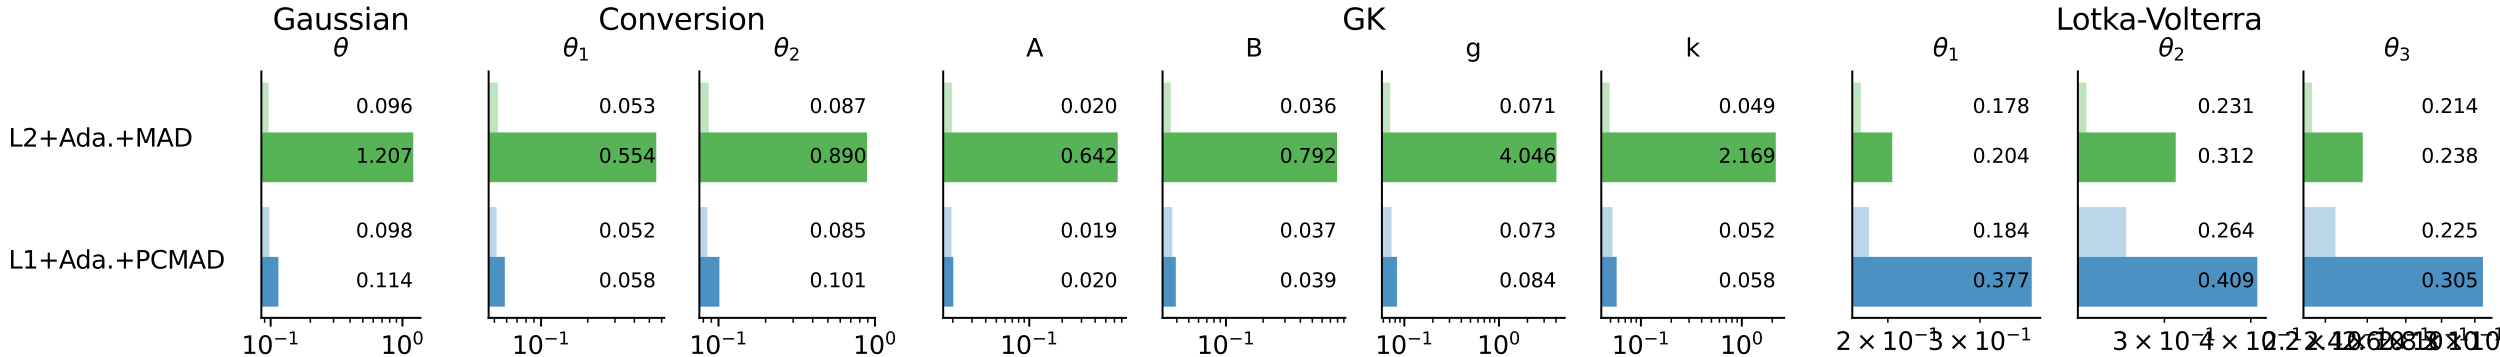 <?xml version="1.0" encoding="utf-8" standalone="no"?>
<!DOCTYPE svg PUBLIC "-//W3C//DTD SVG 1.1//EN"
  "http://www.w3.org/Graphics/SVG/1.1/DTD/svg11.dtd">
<svg height="144pt" version="1.1" viewBox="0 0 1008 144" width="1008pt" xmlns="http://www.w3.org/2000/svg" xmlns:xlink="http://www.w3.org/1999/xlink">
 <defs>
  <style type="text/css">*{stroke-linecap:butt;stroke-linejoin:round;}</style>
 </defs>
 <g id="figure_1">
  <g id="patch_1">
   <path d="M 0 144 
L 1008 144 
L 1008 0 
L 0 0 
z
" style="fill:#ffffff;"/>
  </g>
  <g id="subfigure_1">
   <g id="patch_2">
    <path d="M 0 144 
L 91.636 144 
L 91.636 0 
L 0 0 
z
" style="fill:#ffffff;"/>
   </g>
   <g id="axes_1">
    <g id="text_1">
     <!-- L1+Ada.+PCMAD -->
     <g transform="translate(3.436 108.288)scale(0.1 -0.1)">
      <defs>
       <path d="M 628 4666 
L 1259 4666 
L 1259 531 
L 3531 531 
L 3531 0 
L 628 0 
L 628 4666 
z
" id="DejaVuSans-4c" transform="scale(0.016)"/>
       <path d="M 794 531 
L 1825 531 
L 1825 4091 
L 703 3866 
L 703 4441 
L 1819 4666 
L 2450 4666 
L 2450 531 
L 3481 531 
L 3481 0 
L 794 0 
L 794 531 
z
" id="DejaVuSans-31" transform="scale(0.016)"/>
       <path d="M 2944 4013 
L 2944 2272 
L 4684 2272 
L 4684 1741 
L 2944 1741 
L 2944 0 
L 2419 0 
L 2419 1741 
L 678 1741 
L 678 2272 
L 2419 2272 
L 2419 4013 
L 2944 4013 
z
" id="DejaVuSans-2b" transform="scale(0.016)"/>
       <path d="M 2188 4044 
L 1331 1722 
L 3047 1722 
L 2188 4044 
z
M 1831 4666 
L 2547 4666 
L 4325 0 
L 3669 0 
L 3244 1197 
L 1141 1197 
L 716 0 
L 50 0 
L 1831 4666 
z
" id="DejaVuSans-41" transform="scale(0.016)"/>
       <path d="M 2906 2969 
L 2906 4863 
L 3481 4863 
L 3481 0 
L 2906 0 
L 2906 525 
Q 2725 213 2448 61 
Q 2172 -91 1784 -91 
Q 1150 -91 751 415 
Q 353 922 353 1747 
Q 353 2572 751 3078 
Q 1150 3584 1784 3584 
Q 2172 3584 2448 3432 
Q 2725 3281 2906 2969 
z
M 947 1747 
Q 947 1113 1208 752 
Q 1469 391 1925 391 
Q 2381 391 2643 752 
Q 2906 1113 2906 1747 
Q 2906 2381 2643 2742 
Q 2381 3103 1925 3103 
Q 1469 3103 1208 2742 
Q 947 2381 947 1747 
z
" id="DejaVuSans-64" transform="scale(0.016)"/>
       <path d="M 2194 1759 
Q 1497 1759 1228 1600 
Q 959 1441 959 1056 
Q 959 750 1161 570 
Q 1363 391 1709 391 
Q 2188 391 2477 730 
Q 2766 1069 2766 1631 
L 2766 1759 
L 2194 1759 
z
M 3341 1997 
L 3341 0 
L 2766 0 
L 2766 531 
Q 2569 213 2275 61 
Q 1981 -91 1556 -91 
Q 1019 -91 701 211 
Q 384 513 384 1019 
Q 384 1609 779 1909 
Q 1175 2209 1959 2209 
L 2766 2209 
L 2766 2266 
Q 2766 2663 2505 2880 
Q 2244 3097 1772 3097 
Q 1472 3097 1187 3025 
Q 903 2953 641 2809 
L 641 3341 
Q 956 3463 1253 3523 
Q 1550 3584 1831 3584 
Q 2591 3584 2966 3190 
Q 3341 2797 3341 1997 
z
" id="DejaVuSans-61" transform="scale(0.016)"/>
       <path d="M 684 794 
L 1344 794 
L 1344 0 
L 684 0 
L 684 794 
z
" id="DejaVuSans-2e" transform="scale(0.016)"/>
       <path d="M 1259 4147 
L 1259 2394 
L 2053 2394 
Q 2494 2394 2734 2622 
Q 2975 2850 2975 3272 
Q 2975 3691 2734 3919 
Q 2494 4147 2053 4147 
L 1259 4147 
z
M 628 4666 
L 2053 4666 
Q 2838 4666 3239 4311 
Q 3641 3956 3641 3272 
Q 3641 2581 3239 2228 
Q 2838 1875 2053 1875 
L 1259 1875 
L 1259 0 
L 628 0 
L 628 4666 
z
" id="DejaVuSans-50" transform="scale(0.016)"/>
       <path d="M 4122 4306 
L 4122 3641 
Q 3803 3938 3442 4084 
Q 3081 4231 2675 4231 
Q 1875 4231 1450 3742 
Q 1025 3253 1025 2328 
Q 1025 1406 1450 917 
Q 1875 428 2675 428 
Q 3081 428 3442 575 
Q 3803 722 4122 1019 
L 4122 359 
Q 3791 134 3420 21 
Q 3050 -91 2638 -91 
Q 1578 -91 968 557 
Q 359 1206 359 2328 
Q 359 3453 968 4101 
Q 1578 4750 2638 4750 
Q 3056 4750 3426 4639 
Q 3797 4528 4122 4306 
z
" id="DejaVuSans-43" transform="scale(0.016)"/>
       <path d="M 628 4666 
L 1569 4666 
L 2759 1491 
L 3956 4666 
L 4897 4666 
L 4897 0 
L 4281 0 
L 4281 4097 
L 3078 897 
L 2444 897 
L 1241 4097 
L 1241 0 
L 628 0 
L 628 4666 
z
" id="DejaVuSans-4d" transform="scale(0.016)"/>
       <path d="M 1259 4147 
L 1259 519 
L 2022 519 
Q 2988 519 3436 956 
Q 3884 1394 3884 2338 
Q 3884 3275 3436 3711 
Q 2988 4147 2022 4147 
L 1259 4147 
z
M 628 4666 
L 1925 4666 
Q 3281 4666 3915 4102 
Q 4550 3538 4550 2338 
Q 4550 1131 3912 565 
Q 3275 0 1925 0 
L 628 0 
L 628 4666 
z
" id="DejaVuSans-44" transform="scale(0.016)"/>
      </defs>
      <use xlink:href="#DejaVuSans-4c"/>
      <use x="55.713" xlink:href="#DejaVuSans-31"/>
      <use x="119.336" xlink:href="#DejaVuSans-2b"/>
      <use x="203.125" xlink:href="#DejaVuSans-41"/>
      <use x="269.783" xlink:href="#DejaVuSans-64"/>
      <use x="333.26" xlink:href="#DejaVuSans-61"/>
      <use x="394.539" xlink:href="#DejaVuSans-2e"/>
      <use x="426.326" xlink:href="#DejaVuSans-2b"/>
      <use x="510.115" xlink:href="#DejaVuSans-50"/>
      <use x="570.418" xlink:href="#DejaVuSans-43"/>
      <use x="640.242" xlink:href="#DejaVuSans-4d"/>
      <use x="726.521" xlink:href="#DejaVuSans-41"/>
      <use x="794.93" xlink:href="#DejaVuSans-44"/>
     </g>
    </g>
    <g id="text_2">
     <!-- L2+Ada.+MAD -->
     <g transform="translate(3.436 59.105)scale(0.1 -0.1)">
      <defs>
       <path d="M 1228 531 
L 3431 531 
L 3431 0 
L 469 0 
L 469 531 
Q 828 903 1448 1529 
Q 2069 2156 2228 2338 
Q 2531 2678 2651 2914 
Q 2772 3150 2772 3378 
Q 2772 3750 2511 3984 
Q 2250 4219 1831 4219 
Q 1534 4219 1204 4116 
Q 875 4013 500 3803 
L 500 4441 
Q 881 4594 1212 4672 
Q 1544 4750 1819 4750 
Q 2544 4750 2975 4387 
Q 3406 4025 3406 3419 
Q 3406 3131 3298 2873 
Q 3191 2616 2906 2266 
Q 2828 2175 2409 1742 
Q 1991 1309 1228 531 
z
" id="DejaVuSans-32" transform="scale(0.016)"/>
      </defs>
      <use xlink:href="#DejaVuSans-4c"/>
      <use x="55.713" xlink:href="#DejaVuSans-32"/>
      <use x="119.336" xlink:href="#DejaVuSans-2b"/>
      <use x="203.125" xlink:href="#DejaVuSans-41"/>
      <use x="269.783" xlink:href="#DejaVuSans-64"/>
      <use x="333.26" xlink:href="#DejaVuSans-61"/>
      <use x="394.539" xlink:href="#DejaVuSans-2e"/>
      <use x="426.326" xlink:href="#DejaVuSans-2b"/>
      <use x="510.115" xlink:href="#DejaVuSans-4d"/>
      <use x="596.395" xlink:href="#DejaVuSans-41"/>
      <use x="664.803" xlink:href="#DejaVuSans-44"/>
     </g>
    </g>
   </g>
  </g>
  <g id="subfigure_2">
   <g id="patch_3">
    <path d="M 91.636 144 
L 183.273 144 
L 183.273 0 
L 91.636 0 
z
" style="fill:#ffffff;"/>
   </g>
   <g id="axes_2">
    <g id="patch_4">
     <path d="M 105.382 128.16 
L 169.527 128.16 
L 169.527 28.8 
L 105.382 28.8 
z
" style="fill:#ffffff;"/>
    </g>
    <g id="patch_5">
     <path clip-path="url(#pb244911cbd)" d="M -52980.78 33.316 
L 108.298 33.316 
L 108.298 53.389 
L -52980.78 53.389 
z
" style="fill:#2ca02c;opacity:0.3;"/>
    </g>
    <g id="patch_6">
     <path clip-path="url(#pb244911cbd)" d="M -52980.78 83.498 
L 108.61 83.498 
L 108.61 103.571 
L -52980.78 103.571 
z
" style="fill:#1f77b4;opacity:0.3;"/>
    </g>
    <g id="patch_7">
     <path clip-path="url(#pb244911cbd)" d="M -52980.78 53.389 
L 166.612 53.389 
L 166.612 73.462 
L -52980.78 73.462 
z
" style="fill:#2ca02c;opacity:0.8;"/>
    </g>
    <g id="patch_8">
     <path clip-path="url(#pb244911cbd)" d="M -52980.78 103.571 
L 112.244 103.571 
L 112.244 123.644 
L -52980.78 123.644 
z
" style="fill:#1f77b4;opacity:0.8;"/>
    </g>
    <g id="matplotlib.axis_1">
     <g id="xtick_1">
      <g id="line2d_1">
       <defs>
        <path d="M 0 0 
L 0 3.5 
" id="md4d1256baf" style="stroke:#000000;stroke-width:0.8;"/>
       </defs>
       <g>
        <use style="stroke:#000000;stroke-width:0.8;" x="109.132" xlink:href="#md4d1256baf" y="128.16"/>
       </g>
      </g>
      <g id="text_3">
       <!-- $\mathdefault{10^{-1}}$ -->
       <g transform="translate(97.382 142.758)scale(0.1 -0.1)">
        <defs>
         <path d="M 2034 4250 
Q 1547 4250 1301 3770 
Q 1056 3291 1056 2328 
Q 1056 1369 1301 889 
Q 1547 409 2034 409 
Q 2525 409 2770 889 
Q 3016 1369 3016 2328 
Q 3016 3291 2770 3770 
Q 2525 4250 2034 4250 
z
M 2034 4750 
Q 2819 4750 3233 4129 
Q 3647 3509 3647 2328 
Q 3647 1150 3233 529 
Q 2819 -91 2034 -91 
Q 1250 -91 836 529 
Q 422 1150 422 2328 
Q 422 3509 836 4129 
Q 1250 4750 2034 4750 
z
" id="DejaVuSans-30" transform="scale(0.016)"/>
         <path d="M 678 2272 
L 4684 2272 
L 4684 1741 
L 678 1741 
L 678 2272 
z
" id="DejaVuSans-2212" transform="scale(0.016)"/>
        </defs>
        <use transform="translate(0 0.684)" xlink:href="#DejaVuSans-31"/>
        <use transform="translate(63.623 0.684)" xlink:href="#DejaVuSans-30"/>
        <use transform="translate(128.203 38.966)scale(0.7)" xlink:href="#DejaVuSans-2212"/>
        <use transform="translate(186.855 38.966)scale(0.7)" xlink:href="#DejaVuSans-31"/>
       </g>
      </g>
     </g>
     <g id="xtick_2">
      <g id="line2d_2">
       <g>
        <use style="stroke:#000000;stroke-width:0.8;" x="162.275" xlink:href="#md4d1256baf" y="128.16"/>
       </g>
      </g>
      <g id="text_4">
       <!-- $\mathdefault{10^{0}}$ -->
       <g transform="translate(153.475 142.758)scale(0.1 -0.1)">
        <use transform="translate(0 0.766)" xlink:href="#DejaVuSans-31"/>
        <use transform="translate(63.623 0.766)" xlink:href="#DejaVuSans-30"/>
        <use transform="translate(128.203 39.047)scale(0.7)" xlink:href="#DejaVuSans-30"/>
       </g>
      </g>
     </g>
     <g id="xtick_3">
      <g id="line2d_3">
       <defs>
        <path d="M 0 0 
L 0 2 
" id="m85dcbadbae" style="stroke:#000000;stroke-width:0.6;"/>
       </defs>
       <g>
        <use style="stroke:#000000;stroke-width:0.6;" x="106.701" xlink:href="#m85dcbadbae" y="128.16"/>
       </g>
      </g>
     </g>
     <g id="xtick_4">
      <g id="line2d_4">
       <g>
        <use style="stroke:#000000;stroke-width:0.6;" x="125.13" xlink:href="#m85dcbadbae" y="128.16"/>
       </g>
      </g>
     </g>
     <g id="xtick_5">
      <g id="line2d_5">
       <g>
        <use style="stroke:#000000;stroke-width:0.6;" x="134.488" xlink:href="#m85dcbadbae" y="128.16"/>
       </g>
      </g>
     </g>
     <g id="xtick_6">
      <g id="line2d_6">
       <g>
        <use style="stroke:#000000;stroke-width:0.6;" x="141.128" xlink:href="#m85dcbadbae" y="128.16"/>
       </g>
      </g>
     </g>
     <g id="xtick_7">
      <g id="line2d_7">
       <g>
        <use style="stroke:#000000;stroke-width:0.6;" x="146.278" xlink:href="#m85dcbadbae" y="128.16"/>
       </g>
      </g>
     </g>
     <g id="xtick_8">
      <g id="line2d_8">
       <g>
        <use style="stroke:#000000;stroke-width:0.6;" x="150.486" xlink:href="#m85dcbadbae" y="128.16"/>
       </g>
      </g>
     </g>
     <g id="xtick_9">
      <g id="line2d_9">
       <g>
        <use style="stroke:#000000;stroke-width:0.6;" x="154.044" xlink:href="#m85dcbadbae" y="128.16"/>
       </g>
      </g>
     </g>
     <g id="xtick_10">
      <g id="line2d_10">
       <g>
        <use style="stroke:#000000;stroke-width:0.6;" x="157.125" xlink:href="#m85dcbadbae" y="128.16"/>
       </g>
      </g>
     </g>
     <g id="xtick_11">
      <g id="line2d_11">
       <g>
        <use style="stroke:#000000;stroke-width:0.6;" x="159.844" xlink:href="#m85dcbadbae" y="128.16"/>
       </g>
      </g>
     </g>
    </g>
    <g id="matplotlib.axis_2"/>
    <g id="patch_9">
     <path d="M 105.382 128.16 
L 105.382 28.8 
" style="fill:none;stroke:#000000;stroke-linecap:square;stroke-linejoin:miter;stroke-width:0.8;"/>
    </g>
    <g id="patch_10">
     <path d="M 105.382 128.16 
L 169.527 128.16 
" style="fill:none;stroke:#000000;stroke-linecap:square;stroke-linejoin:miter;stroke-width:0.8;"/>
    </g>
    <g id="text_5">
     <!-- 0.096 -->
     <g transform="translate(143.477 45.56)scale(0.08 -0.08)">
      <defs>
       <path d="M 703 97 
L 703 672 
Q 941 559 1184 500 
Q 1428 441 1663 441 
Q 2288 441 2617 861 
Q 2947 1281 2994 2138 
Q 2813 1869 2534 1725 
Q 2256 1581 1919 1581 
Q 1219 1581 811 2004 
Q 403 2428 403 3163 
Q 403 3881 828 4315 
Q 1253 4750 1959 4750 
Q 2769 4750 3195 4129 
Q 3622 3509 3622 2328 
Q 3622 1225 3098 567 
Q 2575 -91 1691 -91 
Q 1453 -91 1209 -44 
Q 966 3 703 97 
z
M 1959 2075 
Q 2384 2075 2632 2365 
Q 2881 2656 2881 3163 
Q 2881 3666 2632 3958 
Q 2384 4250 1959 4250 
Q 1534 4250 1286 3958 
Q 1038 3666 1038 3163 
Q 1038 2656 1286 2365 
Q 1534 2075 1959 2075 
z
" id="DejaVuSans-39" transform="scale(0.016)"/>
       <path d="M 2113 2584 
Q 1688 2584 1439 2293 
Q 1191 2003 1191 1497 
Q 1191 994 1439 701 
Q 1688 409 2113 409 
Q 2538 409 2786 701 
Q 3034 994 3034 1497 
Q 3034 2003 2786 2293 
Q 2538 2584 2113 2584 
z
M 3366 4563 
L 3366 3988 
Q 3128 4100 2886 4159 
Q 2644 4219 2406 4219 
Q 1781 4219 1451 3797 
Q 1122 3375 1075 2522 
Q 1259 2794 1537 2939 
Q 1816 3084 2150 3084 
Q 2853 3084 3261 2657 
Q 3669 2231 3669 1497 
Q 3669 778 3244 343 
Q 2819 -91 2113 -91 
Q 1303 -91 875 529 
Q 447 1150 447 2328 
Q 447 3434 972 4092 
Q 1497 4750 2381 4750 
Q 2619 4750 2861 4703 
Q 3103 4656 3366 4563 
z
" id="DejaVuSans-36" transform="scale(0.016)"/>
      </defs>
      <use xlink:href="#DejaVuSans-30"/>
      <use x="63.623" xlink:href="#DejaVuSans-2e"/>
      <use x="95.41" xlink:href="#DejaVuSans-30"/>
      <use x="159.033" xlink:href="#DejaVuSans-39"/>
      <use x="222.656" xlink:href="#DejaVuSans-36"/>
     </g>
    </g>
    <g id="text_6">
     <!-- 1.207 -->
     <g transform="translate(143.477 65.633)scale(0.08 -0.08)">
      <defs>
       <path d="M 525 4666 
L 3525 4666 
L 3525 4397 
L 1831 0 
L 1172 0 
L 2766 4134 
L 525 4134 
L 525 4666 
z
" id="DejaVuSans-37" transform="scale(0.016)"/>
      </defs>
      <use xlink:href="#DejaVuSans-31"/>
      <use x="63.623" xlink:href="#DejaVuSans-2e"/>
      <use x="95.41" xlink:href="#DejaVuSans-32"/>
      <use x="159.033" xlink:href="#DejaVuSans-30"/>
      <use x="222.656" xlink:href="#DejaVuSans-37"/>
     </g>
    </g>
    <g id="text_7">
     <!-- 0.098 -->
     <g transform="translate(143.477 95.742)scale(0.08 -0.08)">
      <defs>
       <path d="M 2034 2216 
Q 1584 2216 1326 1975 
Q 1069 1734 1069 1313 
Q 1069 891 1326 650 
Q 1584 409 2034 409 
Q 2484 409 2743 651 
Q 3003 894 3003 1313 
Q 3003 1734 2745 1975 
Q 2488 2216 2034 2216 
z
M 1403 2484 
Q 997 2584 770 2862 
Q 544 3141 544 3541 
Q 544 4100 942 4425 
Q 1341 4750 2034 4750 
Q 2731 4750 3128 4425 
Q 3525 4100 3525 3541 
Q 3525 3141 3298 2862 
Q 3072 2584 2669 2484 
Q 3125 2378 3379 2068 
Q 3634 1759 3634 1313 
Q 3634 634 3220 271 
Q 2806 -91 2034 -91 
Q 1263 -91 848 271 
Q 434 634 434 1313 
Q 434 1759 690 2068 
Q 947 2378 1403 2484 
z
M 1172 3481 
Q 1172 3119 1398 2916 
Q 1625 2713 2034 2713 
Q 2441 2713 2670 2916 
Q 2900 3119 2900 3481 
Q 2900 3844 2670 4047 
Q 2441 4250 2034 4250 
Q 1625 4250 1398 4047 
Q 1172 3844 1172 3481 
z
" id="DejaVuSans-38" transform="scale(0.016)"/>
      </defs>
      <use xlink:href="#DejaVuSans-30"/>
      <use x="63.623" xlink:href="#DejaVuSans-2e"/>
      <use x="95.41" xlink:href="#DejaVuSans-30"/>
      <use x="159.033" xlink:href="#DejaVuSans-39"/>
      <use x="222.656" xlink:href="#DejaVuSans-38"/>
     </g>
    </g>
    <g id="text_8">
     <!-- 0.114 -->
     <g transform="translate(143.477 115.815)scale(0.08 -0.08)">
      <defs>
       <path d="M 2419 4116 
L 825 1625 
L 2419 1625 
L 2419 4116 
z
M 2253 4666 
L 3047 4666 
L 3047 1625 
L 3713 1625 
L 3713 1100 
L 3047 1100 
L 3047 0 
L 2419 0 
L 2419 1100 
L 313 1100 
L 313 1709 
L 2253 4666 
z
" id="DejaVuSans-34" transform="scale(0.016)"/>
      </defs>
      <use xlink:href="#DejaVuSans-30"/>
      <use x="63.623" xlink:href="#DejaVuSans-2e"/>
      <use x="95.41" xlink:href="#DejaVuSans-31"/>
      <use x="159.033" xlink:href="#DejaVuSans-31"/>
      <use x="222.656" xlink:href="#DejaVuSans-34"/>
     </g>
    </g>
    <g id="text_9">
     <!-- $\theta$ -->
     <g transform="translate(134.355 22.8)scale(0.1 -0.1)">
      <defs>
       <path d="M 2913 2219 
L 925 2219 
Q 791 1284 928 888 
Q 1100 400 1566 400 
Q 2034 400 2391 891 
Q 2703 1322 2913 2219 
z
M 3009 2750 
Q 3094 3638 2984 3950 
Q 2813 4444 2353 4444 
Q 1875 4444 1525 3956 
Q 1250 3563 1034 2750 
L 3009 2750 
z
M 2444 4913 
Q 3194 4913 3494 4250 
Q 3794 3591 3566 2422 
Q 3341 1256 2781 594 
Q 2225 -72 1475 -72 
Q 722 -72 425 594 
Q 128 1256 353 2422 
Q 581 3591 1134 4250 
Q 1691 4913 2444 4913 
z
" id="DejaVuSans-Oblique-3b8" transform="scale(0.016)"/>
      </defs>
      <use transform="translate(0 0.234)" xlink:href="#DejaVuSans-Oblique-3b8"/>
     </g>
    </g>
   </g>
   <g id="text_10">
    <!-- Gaussian -->
    <g transform="translate(109.929 11.998)scale(0.12 -0.12)">
     <defs>
      <path d="M 3809 666 
L 3809 1919 
L 2778 1919 
L 2778 2438 
L 4434 2438 
L 4434 434 
Q 4069 175 3628 42 
Q 3188 -91 2688 -91 
Q 1594 -91 976 548 
Q 359 1188 359 2328 
Q 359 3472 976 4111 
Q 1594 4750 2688 4750 
Q 3144 4750 3555 4637 
Q 3966 4525 4313 4306 
L 4313 3634 
Q 3963 3931 3569 4081 
Q 3175 4231 2741 4231 
Q 1884 4231 1454 3753 
Q 1025 3275 1025 2328 
Q 1025 1384 1454 906 
Q 1884 428 2741 428 
Q 3075 428 3337 486 
Q 3600 544 3809 666 
z
" id="DejaVuSans-47" transform="scale(0.016)"/>
      <path d="M 544 1381 
L 544 3500 
L 1119 3500 
L 1119 1403 
Q 1119 906 1312 657 
Q 1506 409 1894 409 
Q 2359 409 2629 706 
Q 2900 1003 2900 1516 
L 2900 3500 
L 3475 3500 
L 3475 0 
L 2900 0 
L 2900 538 
Q 2691 219 2414 64 
Q 2138 -91 1772 -91 
Q 1169 -91 856 284 
Q 544 659 544 1381 
z
M 1991 3584 
L 1991 3584 
z
" id="DejaVuSans-75" transform="scale(0.016)"/>
      <path d="M 2834 3397 
L 2834 2853 
Q 2591 2978 2328 3040 
Q 2066 3103 1784 3103 
Q 1356 3103 1142 2972 
Q 928 2841 928 2578 
Q 928 2378 1081 2264 
Q 1234 2150 1697 2047 
L 1894 2003 
Q 2506 1872 2764 1633 
Q 3022 1394 3022 966 
Q 3022 478 2636 193 
Q 2250 -91 1575 -91 
Q 1294 -91 989 -36 
Q 684 19 347 128 
L 347 722 
Q 666 556 975 473 
Q 1284 391 1588 391 
Q 1994 391 2212 530 
Q 2431 669 2431 922 
Q 2431 1156 2273 1281 
Q 2116 1406 1581 1522 
L 1381 1569 
Q 847 1681 609 1914 
Q 372 2147 372 2553 
Q 372 3047 722 3315 
Q 1072 3584 1716 3584 
Q 2034 3584 2315 3537 
Q 2597 3491 2834 3397 
z
" id="DejaVuSans-73" transform="scale(0.016)"/>
      <path d="M 603 3500 
L 1178 3500 
L 1178 0 
L 603 0 
L 603 3500 
z
M 603 4863 
L 1178 4863 
L 1178 4134 
L 603 4134 
L 603 4863 
z
" id="DejaVuSans-69" transform="scale(0.016)"/>
      <path d="M 3513 2113 
L 3513 0 
L 2938 0 
L 2938 2094 
Q 2938 2591 2744 2837 
Q 2550 3084 2163 3084 
Q 1697 3084 1428 2787 
Q 1159 2491 1159 1978 
L 1159 0 
L 581 0 
L 581 3500 
L 1159 3500 
L 1159 2956 
Q 1366 3272 1645 3428 
Q 1925 3584 2291 3584 
Q 2894 3584 3203 3211 
Q 3513 2838 3513 2113 
z
" id="DejaVuSans-6e" transform="scale(0.016)"/>
     </defs>
     <use xlink:href="#DejaVuSans-47"/>
     <use x="77.49" xlink:href="#DejaVuSans-61"/>
     <use x="138.77" xlink:href="#DejaVuSans-75"/>
     <use x="202.148" xlink:href="#DejaVuSans-73"/>
     <use x="254.248" xlink:href="#DejaVuSans-73"/>
     <use x="306.348" xlink:href="#DejaVuSans-69"/>
     <use x="334.131" xlink:href="#DejaVuSans-61"/>
     <use x="395.41" xlink:href="#DejaVuSans-6e"/>
    </g>
   </g>
  </g>
  <g id="subfigure_3">
   <g id="patch_11">
    <path d="M 183.273 144 
L 366.545 144 
L 366.545 0 
L 183.273 0 
z
" style="fill:#ffffff;"/>
   </g>
   <g id="axes_3">
    <g id="patch_12">
     <path d="M 197.018 128.16 
L 267.828 128.16 
L 267.828 28.8 
L 197.018 28.8 
z
" style="fill:#ffffff;"/>
    </g>
    <g id="patch_13">
     <path clip-path="url(#p9a83ffbc61)" d="M -62201.043 33.316 
L 200.779 33.316 
L 200.779 53.389 
L -62201.043 53.389 
z
" style="fill:#2ca02c;opacity:0.3;"/>
    </g>
    <g id="patch_14">
     <path clip-path="url(#p9a83ffbc61)" d="M -62201.043 83.498 
L 200.237 83.498 
L 200.237 103.571 
L -62201.043 103.571 
z
" style="fill:#1f77b4;opacity:0.3;"/>
    </g>
    <g id="patch_15">
     <path clip-path="url(#p9a83ffbc61)" d="M -62201.043 53.389 
L 264.609 53.389 
L 264.609 73.462 
L -62201.043 73.462 
z
" style="fill:#2ca02c;opacity:0.8;"/>
    </g>
    <g id="patch_16">
     <path clip-path="url(#p9a83ffbc61)" d="M -62201.043 103.571 
L 203.545 103.571 
L 203.545 123.644 
L -62201.043 123.644 
z
" style="fill:#1f77b4;opacity:0.8;"/>
    </g>
    <g id="matplotlib.axis_3">
     <g id="xtick_12">
      <g id="line2d_12">
       <g>
        <use style="stroke:#000000;stroke-width:0.8;" x="218.156" xlink:href="#md4d1256baf" y="128.16"/>
       </g>
      </g>
      <g id="text_11">
       <!-- $\mathdefault{10^{-1}}$ -->
       <g transform="translate(206.406 142.758)scale(0.1 -0.1)">
        <use transform="translate(0 0.684)" xlink:href="#DejaVuSans-31"/>
        <use transform="translate(63.623 0.684)" xlink:href="#DejaVuSans-30"/>
        <use transform="translate(128.203 38.966)scale(0.7)" xlink:href="#DejaVuSans-2212"/>
        <use transform="translate(186.855 38.966)scale(0.7)" xlink:href="#DejaVuSans-31"/>
       </g>
      </g>
     </g>
     <g id="xtick_13">
      <g id="line2d_13">
       <g>
        <use style="stroke:#000000;stroke-width:0.6;" x="199.347" xlink:href="#m85dcbadbae" y="128.16"/>
       </g>
      </g>
     </g>
     <g id="xtick_14">
      <g id="line2d_14">
       <g>
        <use style="stroke:#000000;stroke-width:0.6;" x="204.294" xlink:href="#m85dcbadbae" y="128.16"/>
       </g>
      </g>
     </g>
     <g id="xtick_15">
      <g id="line2d_15">
       <g>
        <use style="stroke:#000000;stroke-width:0.6;" x="208.477" xlink:href="#m85dcbadbae" y="128.16"/>
       </g>
      </g>
     </g>
     <g id="xtick_16">
      <g id="line2d_16">
       <g>
        <use style="stroke:#000000;stroke-width:0.6;" x="212.101" xlink:href="#m85dcbadbae" y="128.16"/>
       </g>
      </g>
     </g>
     <g id="xtick_17">
      <g id="line2d_17">
       <g>
        <use style="stroke:#000000;stroke-width:0.6;" x="215.297" xlink:href="#m85dcbadbae" y="128.16"/>
       </g>
      </g>
     </g>
     <g id="xtick_18">
      <g id="line2d_18">
       <g>
        <use style="stroke:#000000;stroke-width:0.6;" x="236.965" xlink:href="#m85dcbadbae" y="128.16"/>
       </g>
      </g>
     </g>
     <g id="xtick_19">
      <g id="line2d_19">
       <g>
        <use style="stroke:#000000;stroke-width:0.6;" x="247.967" xlink:href="#m85dcbadbae" y="128.16"/>
       </g>
      </g>
     </g>
     <g id="xtick_20">
      <g id="line2d_20">
       <g>
        <use style="stroke:#000000;stroke-width:0.6;" x="255.773" xlink:href="#m85dcbadbae" y="128.16"/>
       </g>
      </g>
     </g>
     <g id="xtick_21">
      <g id="line2d_21">
       <g>
        <use style="stroke:#000000;stroke-width:0.6;" x="261.829" xlink:href="#m85dcbadbae" y="128.16"/>
       </g>
      </g>
     </g>
     <g id="xtick_22">
      <g id="line2d_22">
       <g>
        <use style="stroke:#000000;stroke-width:0.6;" x="266.776" xlink:href="#m85dcbadbae" y="128.16"/>
       </g>
      </g>
     </g>
    </g>
    <g id="matplotlib.axis_4"/>
    <g id="patch_17">
     <path d="M 197.018 128.16 
L 197.018 28.8 
" style="fill:none;stroke:#000000;stroke-linecap:square;stroke-linejoin:miter;stroke-width:0.8;"/>
    </g>
    <g id="patch_18">
     <path d="M 197.018 128.16 
L 267.828 128.16 
" style="fill:none;stroke:#000000;stroke-linecap:square;stroke-linejoin:miter;stroke-width:0.8;"/>
    </g>
    <g id="text_12">
     <!-- 0.053 -->
     <g transform="translate(241.434 45.56)scale(0.08 -0.08)">
      <defs>
       <path d="M 691 4666 
L 3169 4666 
L 3169 4134 
L 1269 4134 
L 1269 2991 
Q 1406 3038 1543 3061 
Q 1681 3084 1819 3084 
Q 2600 3084 3056 2656 
Q 3513 2228 3513 1497 
Q 3513 744 3044 326 
Q 2575 -91 1722 -91 
Q 1428 -91 1123 -41 
Q 819 9 494 109 
L 494 744 
Q 775 591 1075 516 
Q 1375 441 1709 441 
Q 2250 441 2565 725 
Q 2881 1009 2881 1497 
Q 2881 1984 2565 2268 
Q 2250 2553 1709 2553 
Q 1456 2553 1204 2497 
Q 953 2441 691 2322 
L 691 4666 
z
" id="DejaVuSans-35" transform="scale(0.016)"/>
       <path d="M 2597 2516 
Q 3050 2419 3304 2112 
Q 3559 1806 3559 1356 
Q 3559 666 3084 287 
Q 2609 -91 1734 -91 
Q 1441 -91 1130 -33 
Q 819 25 488 141 
L 488 750 
Q 750 597 1062 519 
Q 1375 441 1716 441 
Q 2309 441 2620 675 
Q 2931 909 2931 1356 
Q 2931 1769 2642 2001 
Q 2353 2234 1838 2234 
L 1294 2234 
L 1294 2753 
L 1863 2753 
Q 2328 2753 2575 2939 
Q 2822 3125 2822 3475 
Q 2822 3834 2567 4026 
Q 2313 4219 1838 4219 
Q 1578 4219 1281 4162 
Q 984 4106 628 3988 
L 628 4550 
Q 988 4650 1302 4700 
Q 1616 4750 1894 4750 
Q 2613 4750 3031 4423 
Q 3450 4097 3450 3541 
Q 3450 3153 3228 2886 
Q 3006 2619 2597 2516 
z
" id="DejaVuSans-33" transform="scale(0.016)"/>
      </defs>
      <use xlink:href="#DejaVuSans-30"/>
      <use x="63.623" xlink:href="#DejaVuSans-2e"/>
      <use x="95.41" xlink:href="#DejaVuSans-30"/>
      <use x="159.033" xlink:href="#DejaVuSans-35"/>
      <use x="222.656" xlink:href="#DejaVuSans-33"/>
     </g>
    </g>
    <g id="text_13">
     <!-- 0.554 -->
     <g transform="translate(241.434 65.633)scale(0.08 -0.08)">
      <use xlink:href="#DejaVuSans-30"/>
      <use x="63.623" xlink:href="#DejaVuSans-2e"/>
      <use x="95.41" xlink:href="#DejaVuSans-35"/>
      <use x="159.033" xlink:href="#DejaVuSans-35"/>
      <use x="222.656" xlink:href="#DejaVuSans-34"/>
     </g>
    </g>
    <g id="text_14">
     <!-- 0.052 -->
     <g transform="translate(241.434 95.742)scale(0.08 -0.08)">
      <use xlink:href="#DejaVuSans-30"/>
      <use x="63.623" xlink:href="#DejaVuSans-2e"/>
      <use x="95.41" xlink:href="#DejaVuSans-30"/>
      <use x="159.033" xlink:href="#DejaVuSans-35"/>
      <use x="222.656" xlink:href="#DejaVuSans-32"/>
     </g>
    </g>
    <g id="text_15">
     <!-- 0.058 -->
     <g transform="translate(241.434 115.815)scale(0.08 -0.08)">
      <use xlink:href="#DejaVuSans-30"/>
      <use x="63.623" xlink:href="#DejaVuSans-2e"/>
      <use x="95.41" xlink:href="#DejaVuSans-30"/>
      <use x="159.033" xlink:href="#DejaVuSans-35"/>
      <use x="222.656" xlink:href="#DejaVuSans-38"/>
     </g>
    </g>
    <g id="text_16">
     <!-- $\theta_1$ -->
     <g transform="translate(226.973 22.8)scale(0.1 -0.1)">
      <use transform="translate(0 0.234)" xlink:href="#DejaVuSans-Oblique-3b8"/>
      <use transform="translate(61.182 -16.172)scale(0.7)" xlink:href="#DejaVuSans-31"/>
     </g>
    </g>
   </g>
   <g id="axes_4">
    <g id="patch_19">
     <path d="M 281.99 128.16 
L 352.8 128.16 
L 352.8 28.8 
L 281.99 28.8 
z
" style="fill:#ffffff;"/>
    </g>
    <g id="patch_20">
     <path clip-path="url(#p884bf9a607)" d="M -62726.312 33.316 
L 285.756 33.316 
L 285.756 53.389 
L -62726.312 53.389 
z
" style="fill:#2ca02c;opacity:0.3;"/>
    </g>
    <g id="patch_21">
     <path clip-path="url(#p884bf9a607)" d="M -62726.312 83.498 
L 285.209 83.498 
L 285.209 103.571 
L -62726.312 103.571 
z
" style="fill:#1f77b4;opacity:0.3;"/>
    </g>
    <g id="patch_22">
     <path clip-path="url(#p884bf9a607)" d="M -62726.312 53.389 
L 349.581 53.389 
L 349.581 73.462 
L -62726.312 73.462 
z
" style="fill:#2ca02c;opacity:0.8;"/>
    </g>
    <g id="patch_23">
     <path clip-path="url(#p884bf9a607)" d="M -62726.312 103.571 
L 290.064 103.571 
L 290.064 123.644 
L -62726.312 123.644 
z
" style="fill:#1f77b4;opacity:0.8;"/>
    </g>
    <g id="matplotlib.axis_5">
     <g id="xtick_23">
      <g id="line2d_23">
       <g>
        <use style="stroke:#000000;stroke-width:0.8;" x="289.708" xlink:href="#md4d1256baf" y="128.16"/>
       </g>
      </g>
      <g id="text_17">
       <!-- $\mathdefault{10^{-1}}$ -->
       <g transform="translate(277.958 142.758)scale(0.1 -0.1)">
        <use transform="translate(0 0.684)" xlink:href="#DejaVuSans-31"/>
        <use transform="translate(63.623 0.684)" xlink:href="#DejaVuSans-30"/>
        <use transform="translate(128.203 38.966)scale(0.7)" xlink:href="#DejaVuSans-2212"/>
        <use transform="translate(186.855 38.966)scale(0.7)" xlink:href="#DejaVuSans-31"/>
       </g>
      </g>
     </g>
     <g id="xtick_24">
      <g id="line2d_24">
       <g>
        <use style="stroke:#000000;stroke-width:0.8;" x="352.787" xlink:href="#md4d1256baf" y="128.16"/>
       </g>
      </g>
      <g id="text_18">
       <!-- $\mathdefault{10^{0}}$ -->
       <g transform="translate(343.987 142.758)scale(0.1 -0.1)">
        <use transform="translate(0 0.766)" xlink:href="#DejaVuSans-31"/>
        <use transform="translate(63.623 0.766)" xlink:href="#DejaVuSans-30"/>
        <use transform="translate(128.203 39.047)scale(0.7)" xlink:href="#DejaVuSans-30"/>
       </g>
      </g>
     </g>
     <g id="xtick_25">
      <g id="line2d_25">
       <g>
        <use style="stroke:#000000;stroke-width:0.6;" x="283.595" xlink:href="#m85dcbadbae" y="128.16"/>
       </g>
      </g>
     </g>
     <g id="xtick_26">
      <g id="line2d_26">
       <g>
        <use style="stroke:#000000;stroke-width:0.6;" x="286.822" xlink:href="#m85dcbadbae" y="128.16"/>
       </g>
      </g>
     </g>
     <g id="xtick_27">
      <g id="line2d_27">
       <g>
        <use style="stroke:#000000;stroke-width:0.6;" x="308.697" xlink:href="#m85dcbadbae" y="128.16"/>
       </g>
      </g>
     </g>
     <g id="xtick_28">
      <g id="line2d_28">
       <g>
        <use style="stroke:#000000;stroke-width:0.6;" x="319.804" xlink:href="#m85dcbadbae" y="128.16"/>
       </g>
      </g>
     </g>
     <g id="xtick_29">
      <g id="line2d_29">
       <g>
        <use style="stroke:#000000;stroke-width:0.6;" x="327.685" xlink:href="#m85dcbadbae" y="128.16"/>
       </g>
      </g>
     </g>
     <g id="xtick_30">
      <g id="line2d_30">
       <g>
        <use style="stroke:#000000;stroke-width:0.6;" x="333.798" xlink:href="#m85dcbadbae" y="128.16"/>
       </g>
      </g>
     </g>
     <g id="xtick_31">
      <g id="line2d_31">
       <g>
        <use style="stroke:#000000;stroke-width:0.6;" x="338.793" xlink:href="#m85dcbadbae" y="128.16"/>
       </g>
      </g>
     </g>
     <g id="xtick_32">
      <g id="line2d_32">
       <g>
        <use style="stroke:#000000;stroke-width:0.6;" x="343.016" xlink:href="#m85dcbadbae" y="128.16"/>
       </g>
      </g>
     </g>
     <g id="xtick_33">
      <g id="line2d_33">
       <g>
        <use style="stroke:#000000;stroke-width:0.6;" x="346.674" xlink:href="#m85dcbadbae" y="128.16"/>
       </g>
      </g>
     </g>
     <g id="xtick_34">
      <g id="line2d_34">
       <g>
        <use style="stroke:#000000;stroke-width:0.6;" x="349.901" xlink:href="#m85dcbadbae" y="128.16"/>
       </g>
      </g>
     </g>
    </g>
    <g id="matplotlib.axis_6"/>
    <g id="patch_24">
     <path d="M 281.99 128.16 
L 281.99 28.8 
" style="fill:none;stroke:#000000;stroke-linecap:square;stroke-linejoin:miter;stroke-width:0.8;"/>
    </g>
    <g id="patch_25">
     <path d="M 281.99 128.16 
L 352.8 128.16 
" style="fill:none;stroke:#000000;stroke-linecap:square;stroke-linejoin:miter;stroke-width:0.8;"/>
    </g>
    <g id="text_19">
     <!-- 0.087 -->
     <g transform="translate(326.404 45.56)scale(0.08 -0.08)">
      <use xlink:href="#DejaVuSans-30"/>
      <use x="63.623" xlink:href="#DejaVuSans-2e"/>
      <use x="95.41" xlink:href="#DejaVuSans-30"/>
      <use x="159.033" xlink:href="#DejaVuSans-38"/>
      <use x="222.656" xlink:href="#DejaVuSans-37"/>
     </g>
    </g>
    <g id="text_20">
     <!-- 0.890 -->
     <g transform="translate(326.404 65.633)scale(0.08 -0.08)">
      <use xlink:href="#DejaVuSans-30"/>
      <use x="63.623" xlink:href="#DejaVuSans-2e"/>
      <use x="95.41" xlink:href="#DejaVuSans-38"/>
      <use x="159.033" xlink:href="#DejaVuSans-39"/>
      <use x="222.656" xlink:href="#DejaVuSans-30"/>
     </g>
    </g>
    <g id="text_21">
     <!-- 0.085 -->
     <g transform="translate(326.404 95.742)scale(0.08 -0.08)">
      <use xlink:href="#DejaVuSans-30"/>
      <use x="63.623" xlink:href="#DejaVuSans-2e"/>
      <use x="95.41" xlink:href="#DejaVuSans-30"/>
      <use x="159.033" xlink:href="#DejaVuSans-38"/>
      <use x="222.656" xlink:href="#DejaVuSans-35"/>
     </g>
    </g>
    <g id="text_22">
     <!-- 0.101 -->
     <g transform="translate(326.404 115.815)scale(0.08 -0.08)">
      <use xlink:href="#DejaVuSans-30"/>
      <use x="63.623" xlink:href="#DejaVuSans-2e"/>
      <use x="95.41" xlink:href="#DejaVuSans-31"/>
      <use x="159.033" xlink:href="#DejaVuSans-30"/>
      <use x="222.656" xlink:href="#DejaVuSans-31"/>
     </g>
    </g>
    <g id="text_23">
     <!-- $\theta_2$ -->
     <g transform="translate(311.945 22.8)scale(0.1 -0.1)">
      <use transform="translate(0 0.234)" xlink:href="#DejaVuSans-Oblique-3b8"/>
      <use transform="translate(61.182 -16.172)scale(0.7)" xlink:href="#DejaVuSans-32"/>
     </g>
    </g>
   </g>
   <g id="text_24">
    <!-- Conversion -->
    <g transform="translate(241.27 11.998)scale(0.12 -0.12)">
     <defs>
      <path d="M 1959 3097 
Q 1497 3097 1228 2736 
Q 959 2375 959 1747 
Q 959 1119 1226 758 
Q 1494 397 1959 397 
Q 2419 397 2687 759 
Q 2956 1122 2956 1747 
Q 2956 2369 2687 2733 
Q 2419 3097 1959 3097 
z
M 1959 3584 
Q 2709 3584 3137 3096 
Q 3566 2609 3566 1747 
Q 3566 888 3137 398 
Q 2709 -91 1959 -91 
Q 1206 -91 779 398 
Q 353 888 353 1747 
Q 353 2609 779 3096 
Q 1206 3584 1959 3584 
z
" id="DejaVuSans-6f" transform="scale(0.016)"/>
      <path d="M 191 3500 
L 800 3500 
L 1894 563 
L 2988 3500 
L 3597 3500 
L 2284 0 
L 1503 0 
L 191 3500 
z
" id="DejaVuSans-76" transform="scale(0.016)"/>
      <path d="M 3597 1894 
L 3597 1613 
L 953 1613 
Q 991 1019 1311 708 
Q 1631 397 2203 397 
Q 2534 397 2845 478 
Q 3156 559 3463 722 
L 3463 178 
Q 3153 47 2828 -22 
Q 2503 -91 2169 -91 
Q 1331 -91 842 396 
Q 353 884 353 1716 
Q 353 2575 817 3079 
Q 1281 3584 2069 3584 
Q 2775 3584 3186 3129 
Q 3597 2675 3597 1894 
z
M 3022 2063 
Q 3016 2534 2758 2815 
Q 2500 3097 2075 3097 
Q 1594 3097 1305 2825 
Q 1016 2553 972 2059 
L 3022 2063 
z
" id="DejaVuSans-65" transform="scale(0.016)"/>
      <path d="M 2631 2963 
Q 2534 3019 2420 3045 
Q 2306 3072 2169 3072 
Q 1681 3072 1420 2755 
Q 1159 2438 1159 1844 
L 1159 0 
L 581 0 
L 581 3500 
L 1159 3500 
L 1159 2956 
Q 1341 3275 1631 3429 
Q 1922 3584 2338 3584 
Q 2397 3584 2469 3576 
Q 2541 3569 2628 3553 
L 2631 2963 
z
" id="DejaVuSans-72" transform="scale(0.016)"/>
     </defs>
     <use xlink:href="#DejaVuSans-43"/>
     <use x="69.824" xlink:href="#DejaVuSans-6f"/>
     <use x="131.006" xlink:href="#DejaVuSans-6e"/>
     <use x="194.385" xlink:href="#DejaVuSans-76"/>
     <use x="253.564" xlink:href="#DejaVuSans-65"/>
     <use x="315.088" xlink:href="#DejaVuSans-72"/>
     <use x="356.201" xlink:href="#DejaVuSans-73"/>
     <use x="408.301" xlink:href="#DejaVuSans-69"/>
     <use x="436.084" xlink:href="#DejaVuSans-6f"/>
     <use x="497.266" xlink:href="#DejaVuSans-6e"/>
    </g>
   </g>
  </g>
  <g id="subfigure_4">
   <g id="patch_26">
    <path d="M 366.545 144 
L 733.091 144 
L 733.091 0 
L 366.545 0 
z
" style="fill:#ffffff;"/>
   </g>
   <g id="axes_5">
    <g id="patch_27">
     <path d="M 380.291 128.16 
L 453.998 128.16 
L 453.998 28.8 
L 380.291 28.8 
z
" style="fill:#ffffff;"/>
    </g>
    <g id="patch_28">
     <path clip-path="url(#p4c7dbd1e12)" d="M -43671.486 33.316 
L 383.811 33.316 
L 383.811 53.389 
L -43671.486 53.389 
z
" style="fill:#2ca02c;opacity:0.3;"/>
    </g>
    <g id="patch_29">
     <path clip-path="url(#p4c7dbd1e12)" d="M -43671.486 83.498 
L 383.641 83.498 
L 383.641 103.571 
L -43671.486 103.571 
z
" style="fill:#1f77b4;opacity:0.3;"/>
    </g>
    <g id="patch_30">
     <path clip-path="url(#p4c7dbd1e12)" d="M -43671.486 53.389 
L 450.648 53.389 
L 450.648 73.462 
L -43671.486 73.462 
z
" style="fill:#2ca02c;opacity:0.8;"/>
    </g>
    <g id="patch_31">
     <path clip-path="url(#p4c7dbd1e12)" d="M -43671.486 103.571 
L 384.387 103.571 
L 384.387 123.644 
L -43671.486 123.644 
z
" style="fill:#1f77b4;opacity:0.8;"/>
    </g>
    <g id="matplotlib.axis_7">
     <g id="xtick_35">
      <g id="line2d_35">
       <g>
        <use style="stroke:#000000;stroke-width:0.8;" x="415.001" xlink:href="#md4d1256baf" y="128.16"/>
       </g>
      </g>
      <g id="text_25">
       <!-- $\mathdefault{10^{-1}}$ -->
       <g transform="translate(403.251 142.758)scale(0.1 -0.1)">
        <use transform="translate(0 0.684)" xlink:href="#DejaVuSans-31"/>
        <use transform="translate(63.623 0.684)" xlink:href="#DejaVuSans-30"/>
        <use transform="translate(128.203 38.966)scale(0.7)" xlink:href="#DejaVuSans-2212"/>
        <use transform="translate(186.855 38.966)scale(0.7)" xlink:href="#DejaVuSans-31"/>
       </g>
      </g>
     </g>
     <g id="xtick_36">
      <g id="line2d_36">
       <g>
        <use style="stroke:#000000;stroke-width:0.6;" x="384.155" xlink:href="#m85dcbadbae" y="128.16"/>
       </g>
      </g>
     </g>
     <g id="xtick_37">
      <g id="line2d_37">
       <g>
        <use style="stroke:#000000;stroke-width:0.6;" x="391.926" xlink:href="#m85dcbadbae" y="128.16"/>
       </g>
      </g>
     </g>
     <g id="xtick_38">
      <g id="line2d_38">
       <g>
        <use style="stroke:#000000;stroke-width:0.6;" x="397.44" xlink:href="#m85dcbadbae" y="128.16"/>
       </g>
      </g>
     </g>
     <g id="xtick_39">
      <g id="line2d_39">
       <g>
        <use style="stroke:#000000;stroke-width:0.6;" x="401.716" xlink:href="#m85dcbadbae" y="128.16"/>
       </g>
      </g>
     </g>
     <g id="xtick_40">
      <g id="line2d_40">
       <g>
        <use style="stroke:#000000;stroke-width:0.6;" x="405.211" xlink:href="#m85dcbadbae" y="128.16"/>
       </g>
      </g>
     </g>
     <g id="xtick_41">
      <g id="line2d_41">
       <g>
        <use style="stroke:#000000;stroke-width:0.6;" x="408.165" xlink:href="#m85dcbadbae" y="128.16"/>
       </g>
      </g>
     </g>
     <g id="xtick_42">
      <g id="line2d_42">
       <g>
        <use style="stroke:#000000;stroke-width:0.6;" x="410.724" xlink:href="#m85dcbadbae" y="128.16"/>
       </g>
      </g>
     </g>
     <g id="xtick_43">
      <g id="line2d_43">
       <g>
        <use style="stroke:#000000;stroke-width:0.6;" x="412.982" xlink:href="#m85dcbadbae" y="128.16"/>
       </g>
      </g>
     </g>
     <g id="xtick_44">
      <g id="line2d_44">
       <g>
        <use style="stroke:#000000;stroke-width:0.6;" x="428.286" xlink:href="#m85dcbadbae" y="128.16"/>
       </g>
      </g>
     </g>
     <g id="xtick_45">
      <g id="line2d_45">
       <g>
        <use style="stroke:#000000;stroke-width:0.6;" x="436.057" xlink:href="#m85dcbadbae" y="128.16"/>
       </g>
      </g>
     </g>
     <g id="xtick_46">
      <g id="line2d_46">
       <g>
        <use style="stroke:#000000;stroke-width:0.6;" x="441.57" xlink:href="#m85dcbadbae" y="128.16"/>
       </g>
      </g>
     </g>
     <g id="xtick_47">
      <g id="line2d_47">
       <g>
        <use style="stroke:#000000;stroke-width:0.6;" x="445.847" xlink:href="#m85dcbadbae" y="128.16"/>
       </g>
      </g>
     </g>
     <g id="xtick_48">
      <g id="line2d_48">
       <g>
        <use style="stroke:#000000;stroke-width:0.6;" x="449.341" xlink:href="#m85dcbadbae" y="128.16"/>
       </g>
      </g>
     </g>
     <g id="xtick_49">
      <g id="line2d_49">
       <g>
        <use style="stroke:#000000;stroke-width:0.6;" x="452.296" xlink:href="#m85dcbadbae" y="128.16"/>
       </g>
      </g>
     </g>
    </g>
    <g id="matplotlib.axis_8"/>
    <g id="patch_32">
     <path d="M 380.291 128.16 
L 380.291 28.8 
" style="fill:none;stroke:#000000;stroke-linecap:square;stroke-linejoin:miter;stroke-width:0.8;"/>
    </g>
    <g id="patch_33">
     <path d="M 380.291 128.16 
L 453.998 128.16 
" style="fill:none;stroke:#000000;stroke-linecap:square;stroke-linejoin:miter;stroke-width:0.8;"/>
    </g>
    <g id="text_26">
     <!-- 0.020 -->
     <g transform="translate(427.553 45.56)scale(0.08 -0.08)">
      <use xlink:href="#DejaVuSans-30"/>
      <use x="63.623" xlink:href="#DejaVuSans-2e"/>
      <use x="95.41" xlink:href="#DejaVuSans-30"/>
      <use x="159.033" xlink:href="#DejaVuSans-32"/>
      <use x="222.656" xlink:href="#DejaVuSans-30"/>
     </g>
    </g>
    <g id="text_27">
     <!-- 0.642 -->
     <g transform="translate(427.553 65.633)scale(0.08 -0.08)">
      <use xlink:href="#DejaVuSans-30"/>
      <use x="63.623" xlink:href="#DejaVuSans-2e"/>
      <use x="95.41" xlink:href="#DejaVuSans-36"/>
      <use x="159.033" xlink:href="#DejaVuSans-34"/>
      <use x="222.656" xlink:href="#DejaVuSans-32"/>
     </g>
    </g>
    <g id="text_28">
     <!-- 0.019 -->
     <g transform="translate(427.553 95.742)scale(0.08 -0.08)">
      <use xlink:href="#DejaVuSans-30"/>
      <use x="63.623" xlink:href="#DejaVuSans-2e"/>
      <use x="95.41" xlink:href="#DejaVuSans-30"/>
      <use x="159.033" xlink:href="#DejaVuSans-31"/>
      <use x="222.656" xlink:href="#DejaVuSans-39"/>
     </g>
    </g>
    <g id="text_29">
     <!-- 0.020 -->
     <g transform="translate(427.553 115.815)scale(0.08 -0.08)">
      <use xlink:href="#DejaVuSans-30"/>
      <use x="63.623" xlink:href="#DejaVuSans-2e"/>
      <use x="95.41" xlink:href="#DejaVuSans-30"/>
      <use x="159.033" xlink:href="#DejaVuSans-32"/>
      <use x="222.656" xlink:href="#DejaVuSans-30"/>
     </g>
    </g>
    <g id="text_30">
     <!-- A -->
     <g transform="translate(413.724 22.8)scale(0.1 -0.1)">
      <use xlink:href="#DejaVuSans-41"/>
     </g>
    </g>
   </g>
   <g id="axes_6">
    <g id="patch_34">
     <path d="M 468.74 128.16 
L 542.447 128.16 
L 542.447 28.8 
L 468.74 28.8 
z
" style="fill:#ffffff;"/>
    </g>
    <g id="patch_35">
     <path clip-path="url(#p88b570d175)" d="M -49283.463 33.316 
L 472.09 33.316 
L 472.09 53.389 
L -49283.463 53.389 
z
" style="fill:#2ca02c;opacity:0.3;"/>
    </g>
    <g id="patch_36">
     <path clip-path="url(#p88b570d175)" d="M -49283.463 83.498 
L 472.67 83.498 
L 472.67 103.571 
L -49283.463 103.571 
z
" style="fill:#1f77b4;opacity:0.3;"/>
    </g>
    <g id="patch_37">
     <path clip-path="url(#p88b570d175)" d="M -49283.463 53.389 
L 539.097 53.389 
L 539.097 73.462 
L -49283.463 73.462 
z
" style="fill:#2ca02c;opacity:0.8;"/>
    </g>
    <g id="patch_38">
     <path clip-path="url(#p88b570d175)" d="M -49283.463 103.571 
L 474.089 103.571 
L 474.089 123.644 
L -49283.463 123.644 
z
" style="fill:#1f77b4;opacity:0.8;"/>
    </g>
    <g id="matplotlib.axis_9">
     <g id="xtick_50">
      <g id="line2d_50">
       <g>
        <use style="stroke:#000000;stroke-width:0.8;" x="494.307" xlink:href="#md4d1256baf" y="128.16"/>
       </g>
      </g>
      <g id="text_31">
       <!-- $\mathdefault{10^{-1}}$ -->
       <g transform="translate(482.557 142.758)scale(0.1 -0.1)">
        <use transform="translate(0 0.684)" xlink:href="#DejaVuSans-31"/>
        <use transform="translate(63.623 0.684)" xlink:href="#DejaVuSans-30"/>
        <use transform="translate(128.203 38.966)scale(0.7)" xlink:href="#DejaVuSans-2212"/>
        <use transform="translate(186.855 38.966)scale(0.7)" xlink:href="#DejaVuSans-31"/>
       </g>
      </g>
     </g>
     <g id="xtick_51">
      <g id="line2d_51">
       <g>
        <use style="stroke:#000000;stroke-width:0.6;" x="474.478" xlink:href="#m85dcbadbae" y="128.16"/>
       </g>
      </g>
     </g>
     <g id="xtick_52">
      <g id="line2d_52">
       <g>
        <use style="stroke:#000000;stroke-width:0.6;" x="479.307" xlink:href="#m85dcbadbae" y="128.16"/>
       </g>
      </g>
     </g>
     <g id="xtick_53">
      <g id="line2d_53">
       <g>
        <use style="stroke:#000000;stroke-width:0.6;" x="483.252" xlink:href="#m85dcbadbae" y="128.16"/>
       </g>
      </g>
     </g>
     <g id="xtick_54">
      <g id="line2d_54">
       <g>
        <use style="stroke:#000000;stroke-width:0.6;" x="486.588" xlink:href="#m85dcbadbae" y="128.16"/>
       </g>
      </g>
     </g>
     <g id="xtick_55">
      <g id="line2d_55">
       <g>
        <use style="stroke:#000000;stroke-width:0.6;" x="489.478" xlink:href="#m85dcbadbae" y="128.16"/>
       </g>
      </g>
     </g>
     <g id="xtick_56">
      <g id="line2d_56">
       <g>
        <use style="stroke:#000000;stroke-width:0.6;" x="492.027" xlink:href="#m85dcbadbae" y="128.16"/>
       </g>
      </g>
     </g>
     <g id="xtick_57">
      <g id="line2d_57">
       <g>
        <use style="stroke:#000000;stroke-width:0.6;" x="509.306" xlink:href="#m85dcbadbae" y="128.16"/>
       </g>
      </g>
     </g>
     <g id="xtick_58">
      <g id="line2d_58">
       <g>
        <use style="stroke:#000000;stroke-width:0.6;" x="518.08" xlink:href="#m85dcbadbae" y="128.16"/>
       </g>
      </g>
     </g>
     <g id="xtick_59">
      <g id="line2d_59">
       <g>
        <use style="stroke:#000000;stroke-width:0.6;" x="524.306" xlink:href="#m85dcbadbae" y="128.16"/>
       </g>
      </g>
     </g>
     <g id="xtick_60">
      <g id="line2d_60">
       <g>
        <use style="stroke:#000000;stroke-width:0.6;" x="529.135" xlink:href="#m85dcbadbae" y="128.16"/>
       </g>
      </g>
     </g>
     <g id="xtick_61">
      <g id="line2d_61">
       <g>
        <use style="stroke:#000000;stroke-width:0.6;" x="533.08" xlink:href="#m85dcbadbae" y="128.16"/>
       </g>
      </g>
     </g>
     <g id="xtick_62">
      <g id="line2d_62">
       <g>
        <use style="stroke:#000000;stroke-width:0.6;" x="536.416" xlink:href="#m85dcbadbae" y="128.16"/>
       </g>
      </g>
     </g>
     <g id="xtick_63">
      <g id="line2d_63">
       <g>
        <use style="stroke:#000000;stroke-width:0.6;" x="539.305" xlink:href="#m85dcbadbae" y="128.16"/>
       </g>
      </g>
     </g>
     <g id="xtick_64">
      <g id="line2d_64">
       <g>
        <use style="stroke:#000000;stroke-width:0.6;" x="541.854" xlink:href="#m85dcbadbae" y="128.16"/>
       </g>
      </g>
     </g>
    </g>
    <g id="matplotlib.axis_10"/>
    <g id="patch_39">
     <path d="M 468.74 128.16 
L 468.74 28.8 
" style="fill:none;stroke:#000000;stroke-linecap:square;stroke-linejoin:miter;stroke-width:0.8;"/>
    </g>
    <g id="patch_40">
     <path d="M 468.74 128.16 
L 542.447 128.16 
" style="fill:none;stroke:#000000;stroke-linecap:square;stroke-linejoin:miter;stroke-width:0.8;"/>
    </g>
    <g id="text_32">
     <!-- 0.036 -->
     <g transform="translate(515.977 45.56)scale(0.08 -0.08)">
      <use xlink:href="#DejaVuSans-30"/>
      <use x="63.623" xlink:href="#DejaVuSans-2e"/>
      <use x="95.41" xlink:href="#DejaVuSans-30"/>
      <use x="159.033" xlink:href="#DejaVuSans-33"/>
      <use x="222.656" xlink:href="#DejaVuSans-36"/>
     </g>
    </g>
    <g id="text_33">
     <!-- 0.792 -->
     <g transform="translate(515.977 65.633)scale(0.08 -0.08)">
      <use xlink:href="#DejaVuSans-30"/>
      <use x="63.623" xlink:href="#DejaVuSans-2e"/>
      <use x="95.41" xlink:href="#DejaVuSans-37"/>
      <use x="159.033" xlink:href="#DejaVuSans-39"/>
      <use x="222.656" xlink:href="#DejaVuSans-32"/>
     </g>
    </g>
    <g id="text_34">
     <!-- 0.037 -->
     <g transform="translate(515.977 95.742)scale(0.08 -0.08)">
      <use xlink:href="#DejaVuSans-30"/>
      <use x="63.623" xlink:href="#DejaVuSans-2e"/>
      <use x="95.41" xlink:href="#DejaVuSans-30"/>
      <use x="159.033" xlink:href="#DejaVuSans-33"/>
      <use x="222.656" xlink:href="#DejaVuSans-37"/>
     </g>
    </g>
    <g id="text_35">
     <!-- 0.039 -->
     <g transform="translate(515.977 115.815)scale(0.08 -0.08)">
      <use xlink:href="#DejaVuSans-30"/>
      <use x="63.623" xlink:href="#DejaVuSans-2e"/>
      <use x="95.41" xlink:href="#DejaVuSans-30"/>
      <use x="159.033" xlink:href="#DejaVuSans-33"/>
      <use x="222.656" xlink:href="#DejaVuSans-39"/>
     </g>
    </g>
    <g id="text_36">
     <!-- B -->
     <g transform="translate(502.163 22.8)scale(0.1 -0.1)">
      <defs>
       <path d="M 1259 2228 
L 1259 519 
L 2272 519 
Q 2781 519 3026 730 
Q 3272 941 3272 1375 
Q 3272 1813 3026 2020 
Q 2781 2228 2272 2228 
L 1259 2228 
z
M 1259 4147 
L 1259 2741 
L 2194 2741 
Q 2656 2741 2882 2914 
Q 3109 3088 3109 3444 
Q 3109 3797 2882 3972 
Q 2656 4147 2194 4147 
L 1259 4147 
z
M 628 4666 
L 2241 4666 
Q 2963 4666 3353 4366 
Q 3744 4066 3744 3513 
Q 3744 3084 3544 2831 
Q 3344 2578 2956 2516 
Q 3422 2416 3680 2098 
Q 3938 1781 3938 1306 
Q 3938 681 3513 340 
Q 3088 0 2303 0 
L 628 0 
L 628 4666 
z
" id="DejaVuSans-42" transform="scale(0.016)"/>
      </defs>
      <use xlink:href="#DejaVuSans-42"/>
     </g>
    </g>
   </g>
   <g id="axes_7">
    <g id="patch_41">
     <path d="M 557.189 128.16 
L 630.896 128.16 
L 630.896 28.8 
L 557.189 28.8 
z
" style="fill:#ffffff;"/>
    </g>
    <g id="patch_42">
     <path clip-path="url(#p43657c86c3)" d="M -37547.629 33.316 
L 560.539 33.316 
L 560.539 53.389 
L -37547.629 53.389 
z
" style="fill:#2ca02c;opacity:0.3;"/>
    </g>
    <g id="patch_43">
     <path clip-path="url(#p43657c86c3)" d="M -37547.629 83.498 
L 561.066 83.498 
L 561.066 103.571 
L -37547.629 103.571 
z
" style="fill:#1f77b4;opacity:0.3;"/>
    </g>
    <g id="patch_44">
     <path clip-path="url(#p43657c86c3)" d="M -37547.629 53.389 
L 627.546 53.389 
L 627.546 73.462 
L -37547.629 73.462 
z
" style="fill:#2ca02c;opacity:0.8;"/>
    </g>
    <g id="patch_45">
     <path clip-path="url(#p43657c86c3)" d="M -37547.629 103.571 
L 563.26 103.571 
L 563.26 123.644 
L -37547.629 123.644 
z
" style="fill:#1f77b4;opacity:0.8;"/>
    </g>
    <g id="matplotlib.axis_11">
     <g id="xtick_65">
      <g id="line2d_65">
       <g>
        <use style="stroke:#000000;stroke-width:0.8;" x="566.233" xlink:href="#md4d1256baf" y="128.16"/>
       </g>
      </g>
      <g id="text_37">
       <!-- $\mathdefault{10^{-1}}$ -->
       <g transform="translate(554.483 142.758)scale(0.1 -0.1)">
        <use transform="translate(0 0.684)" xlink:href="#DejaVuSans-31"/>
        <use transform="translate(63.623 0.684)" xlink:href="#DejaVuSans-30"/>
        <use transform="translate(128.203 38.966)scale(0.7)" xlink:href="#DejaVuSans-2212"/>
        <use transform="translate(186.855 38.966)scale(0.7)" xlink:href="#DejaVuSans-31"/>
       </g>
      </g>
     </g>
     <g id="xtick_66">
      <g id="line2d_66">
       <g>
        <use style="stroke:#000000;stroke-width:0.8;" x="604.385" xlink:href="#md4d1256baf" y="128.16"/>
       </g>
      </g>
      <g id="text_38">
       <!-- $\mathdefault{10^{0}}$ -->
       <g transform="translate(595.585 142.758)scale(0.1 -0.1)">
        <use transform="translate(0 0.766)" xlink:href="#DejaVuSans-31"/>
        <use transform="translate(63.623 0.766)" xlink:href="#DejaVuSans-30"/>
        <use transform="translate(128.203 39.047)scale(0.7)" xlink:href="#DejaVuSans-30"/>
       </g>
      </g>
     </g>
     <g id="xtick_67">
      <g id="line2d_67">
       <g>
        <use style="stroke:#000000;stroke-width:0.6;" x="557.769" xlink:href="#m85dcbadbae" y="128.16"/>
       </g>
      </g>
     </g>
     <g id="xtick_68">
      <g id="line2d_68">
       <g>
        <use style="stroke:#000000;stroke-width:0.6;" x="560.323" xlink:href="#m85dcbadbae" y="128.16"/>
       </g>
      </g>
     </g>
     <g id="xtick_69">
      <g id="line2d_69">
       <g>
        <use style="stroke:#000000;stroke-width:0.6;" x="562.536" xlink:href="#m85dcbadbae" y="128.16"/>
       </g>
      </g>
     </g>
     <g id="xtick_70">
      <g id="line2d_70">
       <g>
        <use style="stroke:#000000;stroke-width:0.6;" x="564.487" xlink:href="#m85dcbadbae" y="128.16"/>
       </g>
      </g>
     </g>
     <g id="xtick_71">
      <g id="line2d_71">
       <g>
        <use style="stroke:#000000;stroke-width:0.6;" x="577.718" xlink:href="#m85dcbadbae" y="128.16"/>
       </g>
      </g>
     </g>
     <g id="xtick_72">
      <g id="line2d_72">
       <g>
        <use style="stroke:#000000;stroke-width:0.6;" x="584.436" xlink:href="#m85dcbadbae" y="128.16"/>
       </g>
      </g>
     </g>
     <g id="xtick_73">
      <g id="line2d_73">
       <g>
        <use style="stroke:#000000;stroke-width:0.6;" x="589.203" xlink:href="#m85dcbadbae" y="128.16"/>
       </g>
      </g>
     </g>
     <g id="xtick_74">
      <g id="line2d_74">
       <g>
        <use style="stroke:#000000;stroke-width:0.6;" x="592.9" xlink:href="#m85dcbadbae" y="128.16"/>
       </g>
      </g>
     </g>
     <g id="xtick_75">
      <g id="line2d_75">
       <g>
        <use style="stroke:#000000;stroke-width:0.6;" x="595.921" xlink:href="#m85dcbadbae" y="128.16"/>
       </g>
      </g>
     </g>
     <g id="xtick_76">
      <g id="line2d_76">
       <g>
        <use style="stroke:#000000;stroke-width:0.6;" x="598.475" xlink:href="#m85dcbadbae" y="128.16"/>
       </g>
      </g>
     </g>
     <g id="xtick_77">
      <g id="line2d_77">
       <g>
        <use style="stroke:#000000;stroke-width:0.6;" x="600.688" xlink:href="#m85dcbadbae" y="128.16"/>
       </g>
      </g>
     </g>
     <g id="xtick_78">
      <g id="line2d_78">
       <g>
        <use style="stroke:#000000;stroke-width:0.6;" x="602.639" xlink:href="#m85dcbadbae" y="128.16"/>
       </g>
      </g>
     </g>
     <g id="xtick_79">
      <g id="line2d_79">
       <g>
        <use style="stroke:#000000;stroke-width:0.6;" x="615.87" xlink:href="#m85dcbadbae" y="128.16"/>
       </g>
      </g>
     </g>
     <g id="xtick_80">
      <g id="line2d_80">
       <g>
        <use style="stroke:#000000;stroke-width:0.6;" x="622.588" xlink:href="#m85dcbadbae" y="128.16"/>
       </g>
      </g>
     </g>
     <g id="xtick_81">
      <g id="line2d_81">
       <g>
        <use style="stroke:#000000;stroke-width:0.6;" x="627.355" xlink:href="#m85dcbadbae" y="128.16"/>
       </g>
      </g>
     </g>
    </g>
    <g id="matplotlib.axis_12"/>
    <g id="patch_46">
     <path d="M 557.189 128.16 
L 557.189 28.8 
" style="fill:none;stroke:#000000;stroke-linecap:square;stroke-linejoin:miter;stroke-width:0.8;"/>
    </g>
    <g id="patch_47">
     <path d="M 557.189 128.16 
L 630.896 128.16 
" style="fill:none;stroke:#000000;stroke-linecap:square;stroke-linejoin:miter;stroke-width:0.8;"/>
    </g>
    <g id="text_39">
     <!-- 0.071 -->
     <g transform="translate(604.477 45.56)scale(0.08 -0.08)">
      <use xlink:href="#DejaVuSans-30"/>
      <use x="63.623" xlink:href="#DejaVuSans-2e"/>
      <use x="95.41" xlink:href="#DejaVuSans-30"/>
      <use x="159.033" xlink:href="#DejaVuSans-37"/>
      <use x="222.656" xlink:href="#DejaVuSans-31"/>
     </g>
    </g>
    <g id="text_40">
     <!-- 4.046 -->
     <g transform="translate(604.477 65.633)scale(0.08 -0.08)">
      <use xlink:href="#DejaVuSans-34"/>
      <use x="63.623" xlink:href="#DejaVuSans-2e"/>
      <use x="95.41" xlink:href="#DejaVuSans-30"/>
      <use x="159.033" xlink:href="#DejaVuSans-34"/>
      <use x="222.656" xlink:href="#DejaVuSans-36"/>
     </g>
    </g>
    <g id="text_41">
     <!-- 0.073 -->
     <g transform="translate(604.477 95.742)scale(0.08 -0.08)">
      <use xlink:href="#DejaVuSans-30"/>
      <use x="63.623" xlink:href="#DejaVuSans-2e"/>
      <use x="95.41" xlink:href="#DejaVuSans-30"/>
      <use x="159.033" xlink:href="#DejaVuSans-37"/>
      <use x="222.656" xlink:href="#DejaVuSans-33"/>
     </g>
    </g>
    <g id="text_42">
     <!-- 0.084 -->
     <g transform="translate(604.477 115.815)scale(0.08 -0.08)">
      <use xlink:href="#DejaVuSans-30"/>
      <use x="63.623" xlink:href="#DejaVuSans-2e"/>
      <use x="95.41" xlink:href="#DejaVuSans-30"/>
      <use x="159.033" xlink:href="#DejaVuSans-38"/>
      <use x="222.656" xlink:href="#DejaVuSans-34"/>
     </g>
    </g>
    <g id="text_43">
     <!-- g -->
     <g transform="translate(590.868 22.8)scale(0.1 -0.1)">
      <defs>
       <path d="M 2906 1791 
Q 2906 2416 2648 2759 
Q 2391 3103 1925 3103 
Q 1463 3103 1205 2759 
Q 947 2416 947 1791 
Q 947 1169 1205 825 
Q 1463 481 1925 481 
Q 2391 481 2648 825 
Q 2906 1169 2906 1791 
z
M 3481 434 
Q 3481 -459 3084 -895 
Q 2688 -1331 1869 -1331 
Q 1566 -1331 1297 -1286 
Q 1028 -1241 775 -1147 
L 775 -588 
Q 1028 -725 1275 -790 
Q 1522 -856 1778 -856 
Q 2344 -856 2625 -561 
Q 2906 -266 2906 331 
L 2906 616 
Q 2728 306 2450 153 
Q 2172 0 1784 0 
Q 1141 0 747 490 
Q 353 981 353 1791 
Q 353 2603 747 3093 
Q 1141 3584 1784 3584 
Q 2172 3584 2450 3431 
Q 2728 3278 2906 2969 
L 2906 3500 
L 3481 3500 
L 3481 434 
z
" id="DejaVuSans-67" transform="scale(0.016)"/>
      </defs>
      <use xlink:href="#DejaVuSans-67"/>
     </g>
    </g>
   </g>
   <g id="axes_8">
    <g id="patch_48">
     <path d="M 645.638 128.16 
L 719.345 128.16 
L 719.345 28.8 
L 645.638 28.8 
z
" style="fill:#ffffff;"/>
    </g>
    <g id="patch_49">
     <path clip-path="url(#p12abbe1a29)" d="M -39991.04 33.316 
L 648.988 33.316 
L 648.988 53.389 
L -39991.04 53.389 
z
" style="fill:#2ca02c;opacity:0.3;"/>
    </g>
    <g id="patch_50">
     <path clip-path="url(#p12abbe1a29)" d="M -39991.04 83.498 
L 650.177 83.498 
L 650.177 103.571 
L -39991.04 103.571 
z
" style="fill:#1f77b4;opacity:0.3;"/>
    </g>
    <g id="patch_51">
     <path clip-path="url(#p12abbe1a29)" d="M -39991.04 53.389 
L 715.995 53.389 
L 715.995 73.462 
L -39991.04 73.462 
z
" style="fill:#2ca02c;opacity:0.8;"/>
    </g>
    <g id="patch_52">
     <path clip-path="url(#p12abbe1a29)" d="M -39991.04 103.571 
L 651.843 103.571 
L 651.843 123.644 
L -39991.04 123.644 
z
" style="fill:#1f77b4;opacity:0.8;"/>
    </g>
    <g id="matplotlib.axis_13">
     <g id="xtick_82">
      <g id="line2d_82">
       <g>
        <use style="stroke:#000000;stroke-width:0.8;" x="661.616" xlink:href="#md4d1256baf" y="128.16"/>
       </g>
      </g>
      <g id="text_44">
       <!-- $\mathdefault{10^{-1}}$ -->
       <g transform="translate(649.866 142.758)scale(0.1 -0.1)">
        <use transform="translate(0 0.684)" xlink:href="#DejaVuSans-31"/>
        <use transform="translate(63.623 0.684)" xlink:href="#DejaVuSans-30"/>
        <use transform="translate(128.203 38.966)scale(0.7)" xlink:href="#DejaVuSans-2212"/>
        <use transform="translate(186.855 38.966)scale(0.7)" xlink:href="#DejaVuSans-31"/>
       </g>
      </g>
     </g>
     <g id="xtick_83">
      <g id="line2d_83">
       <g>
        <use style="stroke:#000000;stroke-width:0.8;" x="702.309" xlink:href="#md4d1256baf" y="128.16"/>
       </g>
      </g>
      <g id="text_45">
       <!-- $\mathdefault{10^{0}}$ -->
       <g transform="translate(693.509 142.758)scale(0.1 -0.1)">
        <use transform="translate(0 0.766)" xlink:href="#DejaVuSans-31"/>
        <use transform="translate(63.623 0.766)" xlink:href="#DejaVuSans-30"/>
        <use transform="translate(128.203 39.047)scale(0.7)" xlink:href="#DejaVuSans-30"/>
       </g>
      </g>
     </g>
     <g id="xtick_84">
      <g id="line2d_84">
       <g>
        <use style="stroke:#000000;stroke-width:0.6;" x="649.366" xlink:href="#m85dcbadbae" y="128.16"/>
       </g>
      </g>
     </g>
     <g id="xtick_85">
      <g id="line2d_85">
       <g>
        <use style="stroke:#000000;stroke-width:0.6;" x="652.588" xlink:href="#m85dcbadbae" y="128.16"/>
       </g>
      </g>
     </g>
     <g id="xtick_86">
      <g id="line2d_86">
       <g>
        <use style="stroke:#000000;stroke-width:0.6;" x="655.312" xlink:href="#m85dcbadbae" y="128.16"/>
       </g>
      </g>
     </g>
     <g id="xtick_87">
      <g id="line2d_87">
       <g>
        <use style="stroke:#000000;stroke-width:0.6;" x="657.672" xlink:href="#m85dcbadbae" y="128.16"/>
       </g>
      </g>
     </g>
     <g id="xtick_88">
      <g id="line2d_88">
       <g>
        <use style="stroke:#000000;stroke-width:0.6;" x="659.754" xlink:href="#m85dcbadbae" y="128.16"/>
       </g>
      </g>
     </g>
     <g id="xtick_89">
      <g id="line2d_89">
       <g>
        <use style="stroke:#000000;stroke-width:0.6;" x="673.866" xlink:href="#m85dcbadbae" y="128.16"/>
       </g>
      </g>
     </g>
     <g id="xtick_90">
      <g id="line2d_90">
       <g>
        <use style="stroke:#000000;stroke-width:0.6;" x="681.031" xlink:href="#m85dcbadbae" y="128.16"/>
       </g>
      </g>
     </g>
     <g id="xtick_91">
      <g id="line2d_91">
       <g>
        <use style="stroke:#000000;stroke-width:0.6;" x="686.115" xlink:href="#m85dcbadbae" y="128.16"/>
       </g>
      </g>
     </g>
     <g id="xtick_92">
      <g id="line2d_92">
       <g>
        <use style="stroke:#000000;stroke-width:0.6;" x="690.059" xlink:href="#m85dcbadbae" y="128.16"/>
       </g>
      </g>
     </g>
     <g id="xtick_93">
      <g id="line2d_93">
       <g>
        <use style="stroke:#000000;stroke-width:0.6;" x="693.281" xlink:href="#m85dcbadbae" y="128.16"/>
       </g>
      </g>
     </g>
     <g id="xtick_94">
      <g id="line2d_94">
       <g>
        <use style="stroke:#000000;stroke-width:0.6;" x="696.005" xlink:href="#m85dcbadbae" y="128.16"/>
       </g>
      </g>
     </g>
     <g id="xtick_95">
      <g id="line2d_95">
       <g>
        <use style="stroke:#000000;stroke-width:0.6;" x="698.365" xlink:href="#m85dcbadbae" y="128.16"/>
       </g>
      </g>
     </g>
     <g id="xtick_96">
      <g id="line2d_96">
       <g>
        <use style="stroke:#000000;stroke-width:0.6;" x="700.447" xlink:href="#m85dcbadbae" y="128.16"/>
       </g>
      </g>
     </g>
     <g id="xtick_97">
      <g id="line2d_97">
       <g>
        <use style="stroke:#000000;stroke-width:0.6;" x="714.559" xlink:href="#m85dcbadbae" y="128.16"/>
       </g>
      </g>
     </g>
    </g>
    <g id="matplotlib.axis_14"/>
    <g id="patch_53">
     <path d="M 645.638 128.16 
L 645.638 28.8 
" style="fill:none;stroke:#000000;stroke-linecap:square;stroke-linejoin:miter;stroke-width:0.8;"/>
    </g>
    <g id="patch_54">
     <path d="M 645.638 128.16 
L 719.345 128.16 
" style="fill:none;stroke:#000000;stroke-linecap:square;stroke-linejoin:miter;stroke-width:0.8;"/>
    </g>
    <g id="text_46">
     <!-- 0.049 -->
     <g transform="translate(692.915 45.56)scale(0.08 -0.08)">
      <use xlink:href="#DejaVuSans-30"/>
      <use x="63.623" xlink:href="#DejaVuSans-2e"/>
      <use x="95.41" xlink:href="#DejaVuSans-30"/>
      <use x="159.033" xlink:href="#DejaVuSans-34"/>
      <use x="222.656" xlink:href="#DejaVuSans-39"/>
     </g>
    </g>
    <g id="text_47">
     <!-- 2.169 -->
     <g transform="translate(692.915 65.633)scale(0.08 -0.08)">
      <use xlink:href="#DejaVuSans-32"/>
      <use x="63.623" xlink:href="#DejaVuSans-2e"/>
      <use x="95.41" xlink:href="#DejaVuSans-31"/>
      <use x="159.033" xlink:href="#DejaVuSans-36"/>
      <use x="222.656" xlink:href="#DejaVuSans-39"/>
     </g>
    </g>
    <g id="text_48">
     <!-- 0.052 -->
     <g transform="translate(692.915 95.742)scale(0.08 -0.08)">
      <use xlink:href="#DejaVuSans-30"/>
      <use x="63.623" xlink:href="#DejaVuSans-2e"/>
      <use x="95.41" xlink:href="#DejaVuSans-30"/>
      <use x="159.033" xlink:href="#DejaVuSans-35"/>
      <use x="222.656" xlink:href="#DejaVuSans-32"/>
     </g>
    </g>
    <g id="text_49">
     <!-- 0.058 -->
     <g transform="translate(692.915 115.815)scale(0.08 -0.08)">
      <use xlink:href="#DejaVuSans-30"/>
      <use x="63.623" xlink:href="#DejaVuSans-2e"/>
      <use x="95.41" xlink:href="#DejaVuSans-30"/>
      <use x="159.033" xlink:href="#DejaVuSans-35"/>
      <use x="222.656" xlink:href="#DejaVuSans-38"/>
     </g>
    </g>
    <g id="text_50">
     <!-- k -->
     <g transform="translate(679.596 22.8)scale(0.1 -0.1)">
      <defs>
       <path d="M 581 4863 
L 1159 4863 
L 1159 1991 
L 2875 3500 
L 3609 3500 
L 1753 1863 
L 3688 0 
L 2938 0 
L 1159 1709 
L 1159 0 
L 581 0 
L 581 4863 
z
" id="DejaVuSans-6b" transform="scale(0.016)"/>
      </defs>
      <use xlink:href="#DejaVuSans-6b"/>
     </g>
    </g>
   </g>
   <g id="text_51">
    <!-- GK -->
    <g transform="translate(541.234 11.998)scale(0.12 -0.12)">
     <defs>
      <path d="M 628 4666 
L 1259 4666 
L 1259 2694 
L 3353 4666 
L 4166 4666 
L 1850 2491 
L 4331 0 
L 3500 0 
L 1259 2247 
L 1259 0 
L 628 0 
L 628 4666 
z
" id="DejaVuSans-4b" transform="scale(0.016)"/>
     </defs>
     <use xlink:href="#DejaVuSans-47"/>
     <use x="77.49" xlink:href="#DejaVuSans-4b"/>
    </g>
   </g>
  </g>
  <g id="subfigure_5">
   <g id="patch_55">
    <path d="M 733.091 144 
L 1008 144 
L 1008 0 
L 733.091 0 
z
" style="fill:#ffffff;"/>
   </g>
   <g id="axes_9">
    <g id="patch_56">
     <path d="M 746.836 128.16 
L 822.639 128.16 
L 822.639 28.8 
L 746.836 28.8 
z
" style="fill:#ffffff;"/>
    </g>
    <g id="patch_57">
     <path clip-path="url(#pccbd9d4008)" d="M -210202.928 33.316 
L 750.282 33.316 
L 750.282 53.389 
L -210202.928 53.389 
z
" style="fill:#2ca02c;opacity:0.3;"/>
    </g>
    <g id="patch_58">
     <path clip-path="url(#pccbd9d4008)" d="M -210202.928 83.498 
L 753.563 83.498 
L 753.563 103.571 
L -210202.928 103.571 
z
" style="fill:#1f77b4;opacity:0.3;"/>
    </g>
    <g id="patch_59">
     <path clip-path="url(#pccbd9d4008)" d="M -210202.928 53.389 
L 762.969 53.389 
L 762.969 73.462 
L -210202.928 73.462 
z
" style="fill:#2ca02c;opacity:0.8;"/>
    </g>
    <g id="patch_60">
     <path clip-path="url(#pccbd9d4008)" d="M -210202.928 103.571 
L 819.193 103.571 
L 819.193 123.644 
L -210202.928 123.644 
z
" style="fill:#1f77b4;opacity:0.8;"/>
    </g>
    <g id="matplotlib.axis_15">
     <g id="xtick_98">
      <g id="line2d_98">
       <g>
        <use style="stroke:#000000;stroke-width:0.6;" x="761.178" xlink:href="#m85dcbadbae" y="128.16"/>
       </g>
      </g>
      <g id="text_52">
       <!-- $\mathdefault{2\times10^{-1}}$ -->
       <g transform="translate(740.128 141.158)scale(0.1 -0.1)">
        <defs>
         <path d="M 4488 3438 
L 3059 2003 
L 4488 575 
L 4116 197 
L 2681 1631 
L 1247 197 
L 878 575 
L 2303 2003 
L 878 3438 
L 1247 3816 
L 2681 2381 
L 4116 3816 
L 4488 3438 
z
" id="DejaVuSans-d7" transform="scale(0.016)"/>
        </defs>
        <use transform="translate(0 0.684)" xlink:href="#DejaVuSans-32"/>
        <use transform="translate(83.105 0.684)" xlink:href="#DejaVuSans-d7"/>
        <use transform="translate(186.377 0.684)" xlink:href="#DejaVuSans-31"/>
        <use transform="translate(250 0.684)" xlink:href="#DejaVuSans-30"/>
        <use transform="translate(314.58 38.966)scale(0.7)" xlink:href="#DejaVuSans-2212"/>
        <use transform="translate(373.232 38.966)scale(0.7)" xlink:href="#DejaVuSans-31"/>
       </g>
      </g>
     </g>
     <g id="xtick_99">
      <g id="line2d_99">
       <g>
        <use style="stroke:#000000;stroke-width:0.6;" x="798.353" xlink:href="#m85dcbadbae" y="128.16"/>
       </g>
      </g>
      <g id="text_53">
       <!-- $\mathdefault{3\times10^{-1}}$ -->
       <g transform="translate(777.303 141.158)scale(0.1 -0.1)">
        <use transform="translate(0 0.684)" xlink:href="#DejaVuSans-33"/>
        <use transform="translate(83.105 0.684)" xlink:href="#DejaVuSans-d7"/>
        <use transform="translate(186.377 0.684)" xlink:href="#DejaVuSans-31"/>
        <use transform="translate(250 0.684)" xlink:href="#DejaVuSans-30"/>
        <use transform="translate(314.58 38.966)scale(0.7)" xlink:href="#DejaVuSans-2212"/>
        <use transform="translate(373.232 38.966)scale(0.7)" xlink:href="#DejaVuSans-31"/>
       </g>
      </g>
     </g>
    </g>
    <g id="matplotlib.axis_16"/>
    <g id="patch_61">
     <path d="M 746.836 128.16 
L 746.836 28.8 
" style="fill:none;stroke:#000000;stroke-linecap:square;stroke-linejoin:miter;stroke-width:0.8;"/>
    </g>
    <g id="patch_62">
     <path d="M 746.836 128.16 
L 822.639 128.16 
" style="fill:none;stroke:#000000;stroke-linecap:square;stroke-linejoin:miter;stroke-width:0.8;"/>
    </g>
    <g id="text_54">
     <!-- 0.178 -->
     <g transform="translate(795.369 45.56)scale(0.08 -0.08)">
      <use xlink:href="#DejaVuSans-30"/>
      <use x="63.623" xlink:href="#DejaVuSans-2e"/>
      <use x="95.41" xlink:href="#DejaVuSans-31"/>
      <use x="159.033" xlink:href="#DejaVuSans-37"/>
      <use x="222.656" xlink:href="#DejaVuSans-38"/>
     </g>
    </g>
    <g id="text_55">
     <!-- 0.204 -->
     <g transform="translate(795.369 65.633)scale(0.08 -0.08)">
      <use xlink:href="#DejaVuSans-30"/>
      <use x="63.623" xlink:href="#DejaVuSans-2e"/>
      <use x="95.41" xlink:href="#DejaVuSans-32"/>
      <use x="159.033" xlink:href="#DejaVuSans-30"/>
      <use x="222.656" xlink:href="#DejaVuSans-34"/>
     </g>
    </g>
    <g id="text_56">
     <!-- 0.184 -->
     <g transform="translate(795.369 95.742)scale(0.08 -0.08)">
      <use xlink:href="#DejaVuSans-30"/>
      <use x="63.623" xlink:href="#DejaVuSans-2e"/>
      <use x="95.41" xlink:href="#DejaVuSans-31"/>
      <use x="159.033" xlink:href="#DejaVuSans-38"/>
      <use x="222.656" xlink:href="#DejaVuSans-34"/>
     </g>
    </g>
    <g id="text_57">
     <!-- 0.377 -->
     <g transform="translate(795.369 115.815)scale(0.08 -0.08)">
      <use xlink:href="#DejaVuSans-30"/>
      <use x="63.623" xlink:href="#DejaVuSans-2e"/>
      <use x="95.41" xlink:href="#DejaVuSans-33"/>
      <use x="159.033" xlink:href="#DejaVuSans-37"/>
      <use x="222.656" xlink:href="#DejaVuSans-37"/>
     </g>
    </g>
    <g id="text_58">
     <!-- $\theta_1$ -->
     <g transform="translate(779.287 22.8)scale(0.1 -0.1)">
      <use transform="translate(0 0.234)" xlink:href="#DejaVuSans-Oblique-3b8"/>
      <use transform="translate(61.182 -16.172)scale(0.7)" xlink:href="#DejaVuSans-31"/>
     </g>
    </g>
   </g>
   <g id="axes_10">
    <g id="patch_63">
     <path d="M 837.799 128.16 
L 913.601 128.16 
L 913.601 28.8 
L 837.799 28.8 
z
" style="fill:#ffffff;"/>
    </g>
    <g id="patch_64">
     <path clip-path="url(#p1244ba583f)" d="M -277660.451 33.316 
L 841.244 33.316 
L 841.244 53.389 
L -277660.451 53.389 
z
" style="fill:#2ca02c;opacity:0.3;"/>
    </g>
    <g id="patch_65">
     <path clip-path="url(#p1244ba583f)" d="M -277660.451 83.498 
L 857.284 83.498 
L 857.284 103.571 
L -277660.451 103.571 
z
" style="fill:#1f77b4;opacity:0.3;"/>
    </g>
    <g id="patch_66">
     <path clip-path="url(#p1244ba583f)" d="M -277660.451 53.389 
L 877.252 53.389 
L 877.252 73.462 
L -277660.451 73.462 
z
" style="fill:#2ca02c;opacity:0.8;"/>
    </g>
    <g id="patch_67">
     <path clip-path="url(#p1244ba583f)" d="M -277660.451 103.571 
L 910.156 103.571 
L 910.156 123.644 
L -277660.451 123.644 
z
" style="fill:#1f77b4;opacity:0.8;"/>
    </g>
    <g id="matplotlib.axis_17">
     <g id="xtick_100">
      <g id="line2d_100">
       <g>
        <use style="stroke:#000000;stroke-width:0.6;" x="872.689" xlink:href="#m85dcbadbae" y="128.16"/>
       </g>
      </g>
      <g id="text_59">
       <!-- $\mathdefault{3\times10^{-1}}$ -->
       <g transform="translate(851.639 141.158)scale(0.1 -0.1)">
        <use transform="translate(0 0.684)" xlink:href="#DejaVuSans-33"/>
        <use transform="translate(83.105 0.684)" xlink:href="#DejaVuSans-d7"/>
        <use transform="translate(186.377 0.684)" xlink:href="#DejaVuSans-31"/>
        <use transform="translate(250 0.684)" xlink:href="#DejaVuSans-30"/>
        <use transform="translate(314.58 38.966)scale(0.7)" xlink:href="#DejaVuSans-2212"/>
        <use transform="translate(373.232 38.966)scale(0.7)" xlink:href="#DejaVuSans-31"/>
       </g>
      </g>
     </g>
     <g id="xtick_101">
      <g id="line2d_101">
       <g>
        <use style="stroke:#000000;stroke-width:0.6;" x="907.507" xlink:href="#m85dcbadbae" y="128.16"/>
       </g>
      </g>
      <g id="text_60">
       <!-- $\mathdefault{4\times10^{-1}}$ -->
       <g transform="translate(886.457 141.158)scale(0.1 -0.1)">
        <use transform="translate(0 0.684)" xlink:href="#DejaVuSans-34"/>
        <use transform="translate(83.105 0.684)" xlink:href="#DejaVuSans-d7"/>
        <use transform="translate(186.377 0.684)" xlink:href="#DejaVuSans-31"/>
        <use transform="translate(250 0.684)" xlink:href="#DejaVuSans-30"/>
        <use transform="translate(314.58 38.966)scale(0.7)" xlink:href="#DejaVuSans-2212"/>
        <use transform="translate(373.232 38.966)scale(0.7)" xlink:href="#DejaVuSans-31"/>
       </g>
      </g>
     </g>
    </g>
    <g id="matplotlib.axis_18"/>
    <g id="patch_68">
     <path d="M 837.799 128.16 
L 837.799 28.8 
" style="fill:none;stroke:#000000;stroke-linecap:square;stroke-linejoin:miter;stroke-width:0.8;"/>
    </g>
    <g id="patch_69">
     <path d="M 837.799 128.16 
L 913.601 128.16 
" style="fill:none;stroke:#000000;stroke-linecap:square;stroke-linejoin:miter;stroke-width:0.8;"/>
    </g>
    <g id="text_61">
     <!-- 0.231 -->
     <g transform="translate(886.037 45.56)scale(0.08 -0.08)">
      <use xlink:href="#DejaVuSans-30"/>
      <use x="63.623" xlink:href="#DejaVuSans-2e"/>
      <use x="95.41" xlink:href="#DejaVuSans-32"/>
      <use x="159.033" xlink:href="#DejaVuSans-33"/>
      <use x="222.656" xlink:href="#DejaVuSans-31"/>
     </g>
    </g>
    <g id="text_62">
     <!-- 0.312 -->
     <g transform="translate(886.037 65.633)scale(0.08 -0.08)">
      <use xlink:href="#DejaVuSans-30"/>
      <use x="63.623" xlink:href="#DejaVuSans-2e"/>
      <use x="95.41" xlink:href="#DejaVuSans-33"/>
      <use x="159.033" xlink:href="#DejaVuSans-31"/>
      <use x="222.656" xlink:href="#DejaVuSans-32"/>
     </g>
    </g>
    <g id="text_63">
     <!-- 0.264 -->
     <g transform="translate(886.037 95.742)scale(0.08 -0.08)">
      <use xlink:href="#DejaVuSans-30"/>
      <use x="63.623" xlink:href="#DejaVuSans-2e"/>
      <use x="95.41" xlink:href="#DejaVuSans-32"/>
      <use x="159.033" xlink:href="#DejaVuSans-36"/>
      <use x="222.656" xlink:href="#DejaVuSans-34"/>
     </g>
    </g>
    <g id="text_64">
     <!-- 0.409 -->
     <g transform="translate(886.037 115.815)scale(0.08 -0.08)">
      <use xlink:href="#DejaVuSans-30"/>
      <use x="63.623" xlink:href="#DejaVuSans-2e"/>
      <use x="95.41" xlink:href="#DejaVuSans-34"/>
      <use x="159.033" xlink:href="#DejaVuSans-30"/>
      <use x="222.656" xlink:href="#DejaVuSans-39"/>
     </g>
    </g>
    <g id="text_65">
     <!-- $\theta_2$ -->
     <g transform="translate(870.25 22.8)scale(0.1 -0.1)">
      <use transform="translate(0 0.234)" xlink:href="#DejaVuSans-Oblique-3b8"/>
      <use transform="translate(61.182 -16.172)scale(0.7)" xlink:href="#DejaVuSans-32"/>
     </g>
    </g>
   </g>
   <g id="axes_11">
    <g id="patch_70">
     <path d="M 928.761 128.16 
L 1004.564 128.16 
L 1004.564 28.8 
L 928.761 28.8 
z
" style="fill:#ffffff;"/>
    </g>
    <g id="patch_71">
     <path clip-path="url(#pa0e1ddff42)" d="M -445987.436 33.316 
L 932.207 33.316 
L 932.207 53.389 
L -445987.436 53.389 
z
" style="fill:#2ca02c;opacity:0.3;"/>
    </g>
    <g id="patch_72">
     <path clip-path="url(#pa0e1ddff42)" d="M -445987.436 83.498 
L 941.631 83.498 
L 941.631 103.571 
L -445987.436 103.571 
z
" style="fill:#1f77b4;opacity:0.3;"/>
    </g>
    <g id="patch_73">
     <path clip-path="url(#pa0e1ddff42)" d="M -445987.436 53.389 
L 952.656 53.389 
L 952.656 73.462 
L -445987.436 73.462 
z
" style="fill:#2ca02c;opacity:0.8;"/>
    </g>
    <g id="patch_74">
     <path clip-path="url(#pa0e1ddff42)" d="M -445987.436 103.571 
L 1001.118 103.571 
L 1001.118 123.644 
L -445987.436 123.644 
z
" style="fill:#1f77b4;opacity:0.8;"/>
    </g>
    <g id="matplotlib.axis_19">
     <g id="xtick_102">
      <g id="line2d_102">
       <g>
        <use style="stroke:#000000;stroke-width:0.6;" x="937.596" xlink:href="#m85dcbadbae" y="128.16"/>
       </g>
      </g>
      <g id="text_66">
       <!-- $\mathdefault{2.2\times10^{-1}}$ -->
       <g transform="translate(912.046 141.158)scale(0.1 -0.1)">
        <use transform="translate(0 0.684)" xlink:href="#DejaVuSans-32"/>
        <use transform="translate(63.623 0.684)" xlink:href="#DejaVuSans-2e"/>
        <use transform="translate(89.91 0.684)" xlink:href="#DejaVuSans-32"/>
        <use transform="translate(173.016 0.684)" xlink:href="#DejaVuSans-d7"/>
        <use transform="translate(276.287 0.684)" xlink:href="#DejaVuSans-31"/>
        <use transform="translate(339.91 0.684)" xlink:href="#DejaVuSans-30"/>
        <use transform="translate(404.49 38.966)scale(0.7)" xlink:href="#DejaVuSans-2212"/>
        <use transform="translate(463.143 38.966)scale(0.7)" xlink:href="#DejaVuSans-31"/>
       </g>
      </g>
     </g>
     <g id="xtick_103">
      <g id="line2d_103">
       <g>
        <use style="stroke:#000000;stroke-width:0.6;" x="954.496" xlink:href="#m85dcbadbae" y="128.16"/>
       </g>
      </g>
      <g id="text_67">
       <!-- $\mathdefault{2.4\times10^{-1}}$ -->
       <g transform="translate(928.696 141.158)scale(0.1 -0.1)">
        <use transform="translate(0 0.684)" xlink:href="#DejaVuSans-32"/>
        <use transform="translate(63.623 0.684)" xlink:href="#DejaVuSans-2e"/>
        <use transform="translate(95.41 0.684)" xlink:href="#DejaVuSans-34"/>
        <use transform="translate(178.516 0.684)" xlink:href="#DejaVuSans-d7"/>
        <use transform="translate(281.787 0.684)" xlink:href="#DejaVuSans-31"/>
        <use transform="translate(345.41 0.684)" xlink:href="#DejaVuSans-30"/>
        <use transform="translate(409.99 38.966)scale(0.7)" xlink:href="#DejaVuSans-2212"/>
        <use transform="translate(468.643 38.966)scale(0.7)" xlink:href="#DejaVuSans-31"/>
       </g>
      </g>
     </g>
     <g id="xtick_104">
      <g id="line2d_104">
       <g>
        <use style="stroke:#000000;stroke-width:0.6;" x="970.042" xlink:href="#m85dcbadbae" y="128.16"/>
       </g>
      </g>
      <g id="text_68">
       <!-- $\mathdefault{2.6\times10^{-1}}$ -->
       <g transform="translate(944.242 141.158)scale(0.1 -0.1)">
        <use transform="translate(0 0.684)" xlink:href="#DejaVuSans-32"/>
        <use transform="translate(63.623 0.684)" xlink:href="#DejaVuSans-2e"/>
        <use transform="translate(95.41 0.684)" xlink:href="#DejaVuSans-36"/>
        <use transform="translate(178.516 0.684)" xlink:href="#DejaVuSans-d7"/>
        <use transform="translate(281.787 0.684)" xlink:href="#DejaVuSans-31"/>
        <use transform="translate(345.41 0.684)" xlink:href="#DejaVuSans-30"/>
        <use transform="translate(409.99 38.966)scale(0.7)" xlink:href="#DejaVuSans-2212"/>
        <use transform="translate(468.643 38.966)scale(0.7)" xlink:href="#DejaVuSans-31"/>
       </g>
      </g>
     </g>
     <g id="xtick_105">
      <g id="line2d_105">
       <g>
        <use style="stroke:#000000;stroke-width:0.6;" x="984.436" xlink:href="#m85dcbadbae" y="128.16"/>
       </g>
      </g>
      <g id="text_69">
       <!-- $\mathdefault{2.8\times10^{-1}}$ -->
       <g transform="translate(958.736 141.158)scale(0.1 -0.1)">
        <use transform="translate(0 0.684)" xlink:href="#DejaVuSans-32"/>
        <use transform="translate(63.623 0.684)" xlink:href="#DejaVuSans-2e"/>
        <use transform="translate(92.785 0.684)" xlink:href="#DejaVuSans-38"/>
        <use transform="translate(175.891 0.684)" xlink:href="#DejaVuSans-d7"/>
        <use transform="translate(279.162 0.684)" xlink:href="#DejaVuSans-31"/>
        <use transform="translate(342.785 0.684)" xlink:href="#DejaVuSans-30"/>
        <use transform="translate(407.365 38.966)scale(0.7)" xlink:href="#DejaVuSans-2212"/>
        <use transform="translate(466.018 38.966)scale(0.7)" xlink:href="#DejaVuSans-31"/>
       </g>
      </g>
     </g>
     <g id="xtick_106">
      <g id="line2d_106">
       <g>
        <use style="stroke:#000000;stroke-width:0.6;" x="997.836" xlink:href="#m85dcbadbae" y="128.16"/>
       </g>
      </g>
      <g id="text_70">
       <!-- $\mathdefault{3\times10^{-1}}$ -->
       <g transform="translate(976.786 141.158)scale(0.1 -0.1)">
        <use transform="translate(0 0.684)" xlink:href="#DejaVuSans-33"/>
        <use transform="translate(83.105 0.684)" xlink:href="#DejaVuSans-d7"/>
        <use transform="translate(186.377 0.684)" xlink:href="#DejaVuSans-31"/>
        <use transform="translate(250 0.684)" xlink:href="#DejaVuSans-30"/>
        <use transform="translate(314.58 38.966)scale(0.7)" xlink:href="#DejaVuSans-2212"/>
        <use transform="translate(373.232 38.966)scale(0.7)" xlink:href="#DejaVuSans-31"/>
       </g>
      </g>
     </g>
    </g>
    <g id="matplotlib.axis_20"/>
    <g id="patch_75">
     <path d="M 928.761 128.16 
L 928.761 28.8 
" style="fill:none;stroke:#000000;stroke-linecap:square;stroke-linejoin:miter;stroke-width:0.8;"/>
    </g>
    <g id="patch_76">
     <path d="M 928.761 128.16 
L 1004.564 128.16 
" style="fill:none;stroke:#000000;stroke-linecap:square;stroke-linejoin:miter;stroke-width:0.8;"/>
    </g>
    <g id="text_71">
     <!-- 0.214 -->
     <g transform="translate(976.264 45.56)scale(0.08 -0.08)">
      <use xlink:href="#DejaVuSans-30"/>
      <use x="63.623" xlink:href="#DejaVuSans-2e"/>
      <use x="95.41" xlink:href="#DejaVuSans-32"/>
      <use x="159.033" xlink:href="#DejaVuSans-31"/>
      <use x="222.656" xlink:href="#DejaVuSans-34"/>
     </g>
    </g>
    <g id="text_72">
     <!-- 0.238 -->
     <g transform="translate(976.264 65.633)scale(0.08 -0.08)">
      <use xlink:href="#DejaVuSans-30"/>
      <use x="63.623" xlink:href="#DejaVuSans-2e"/>
      <use x="95.41" xlink:href="#DejaVuSans-32"/>
      <use x="159.033" xlink:href="#DejaVuSans-33"/>
      <use x="222.656" xlink:href="#DejaVuSans-38"/>
     </g>
    </g>
    <g id="text_73">
     <!-- 0.225 -->
     <g transform="translate(976.264 95.742)scale(0.08 -0.08)">
      <use xlink:href="#DejaVuSans-30"/>
      <use x="63.623" xlink:href="#DejaVuSans-2e"/>
      <use x="95.41" xlink:href="#DejaVuSans-32"/>
      <use x="159.033" xlink:href="#DejaVuSans-32"/>
      <use x="222.656" xlink:href="#DejaVuSans-35"/>
     </g>
    </g>
    <g id="text_74">
     <!-- 0.305 -->
     <g transform="translate(976.264 115.815)scale(0.08 -0.08)">
      <use xlink:href="#DejaVuSans-30"/>
      <use x="63.623" xlink:href="#DejaVuSans-2e"/>
      <use x="95.41" xlink:href="#DejaVuSans-33"/>
      <use x="159.033" xlink:href="#DejaVuSans-30"/>
      <use x="222.656" xlink:href="#DejaVuSans-35"/>
     </g>
    </g>
    <g id="text_75">
     <!-- $\theta_3$ -->
     <g transform="translate(961.213 22.8)scale(0.1 -0.1)">
      <use transform="translate(0 0.234)" xlink:href="#DejaVuSans-Oblique-3b8"/>
      <use transform="translate(61.182 -16.172)scale(0.7)" xlink:href="#DejaVuSans-33"/>
     </g>
    </g>
   </g>
   <g id="text_76">
    <!-- Lotka-Volterra -->
    <g transform="translate(828.899 11.998)scale(0.12 -0.12)">
     <defs>
      <path d="M 1172 4494 
L 1172 3500 
L 2356 3500 
L 2356 3053 
L 1172 3053 
L 1172 1153 
Q 1172 725 1289 603 
Q 1406 481 1766 481 
L 2356 481 
L 2356 0 
L 1766 0 
Q 1100 0 847 248 
Q 594 497 594 1153 
L 594 3053 
L 172 3053 
L 172 3500 
L 594 3500 
L 594 4494 
L 1172 4494 
z
" id="DejaVuSans-74" transform="scale(0.016)"/>
      <path d="M 313 2009 
L 1997 2009 
L 1997 1497 
L 313 1497 
L 313 2009 
z
" id="DejaVuSans-2d" transform="scale(0.016)"/>
      <path d="M 1831 0 
L 50 4666 
L 709 4666 
L 2188 738 
L 3669 4666 
L 4325 4666 
L 2547 0 
L 1831 0 
z
" id="DejaVuSans-56" transform="scale(0.016)"/>
      <path d="M 603 4863 
L 1178 4863 
L 1178 0 
L 603 0 
L 603 4863 
z
" id="DejaVuSans-6c" transform="scale(0.016)"/>
     </defs>
     <use xlink:href="#DejaVuSans-4c"/>
     <use x="53.963" xlink:href="#DejaVuSans-6f"/>
     <use x="115.145" xlink:href="#DejaVuSans-74"/>
     <use x="154.354" xlink:href="#DejaVuSans-6b"/>
     <use x="210.514" xlink:href="#DejaVuSans-61"/>
     <use x="271.793" xlink:href="#DejaVuSans-2d"/>
     <use x="302.002" xlink:href="#DejaVuSans-56"/>
     <use x="362.66" xlink:href="#DejaVuSans-6f"/>
     <use x="423.842" xlink:href="#DejaVuSans-6c"/>
     <use x="451.625" xlink:href="#DejaVuSans-74"/>
     <use x="490.834" xlink:href="#DejaVuSans-65"/>
     <use x="552.357" xlink:href="#DejaVuSans-72"/>
     <use x="591.721" xlink:href="#DejaVuSans-72"/>
     <use x="632.834" xlink:href="#DejaVuSans-61"/>
    </g>
   </g>
  </g>
 </g>
 <defs>
  <clipPath id="pb244911cbd">
   <rect height="99.36" width="64.145" x="105.382" y="28.8"/>
  </clipPath>
  <clipPath id="p9a83ffbc61">
   <rect height="99.36" width="70.81" x="197.018" y="28.8"/>
  </clipPath>
  <clipPath id="p884bf9a607">
   <rect height="99.36" width="70.81" x="281.99" y="28.8"/>
  </clipPath>
  <clipPath id="p4c7dbd1e12">
   <rect height="99.36" width="73.708" x="380.291" y="28.8"/>
  </clipPath>
  <clipPath id="p88b570d175">
   <rect height="99.36" width="73.708" x="468.74" y="28.8"/>
  </clipPath>
  <clipPath id="p43657c86c3">
   <rect height="99.36" width="73.708" x="557.189" y="28.8"/>
  </clipPath>
  <clipPath id="p12abbe1a29">
   <rect height="99.36" width="73.708" x="645.638" y="28.8"/>
  </clipPath>
  <clipPath id="pccbd9d4008">
   <rect height="99.36" width="75.802" x="746.836" y="28.8"/>
  </clipPath>
  <clipPath id="p1244ba583f">
   <rect height="99.36" width="75.802" x="837.799" y="28.8"/>
  </clipPath>
  <clipPath id="pa0e1ddff42">
   <rect height="99.36" width="75.802" x="928.761" y="28.8"/>
  </clipPath>
 </defs>
</svg>
